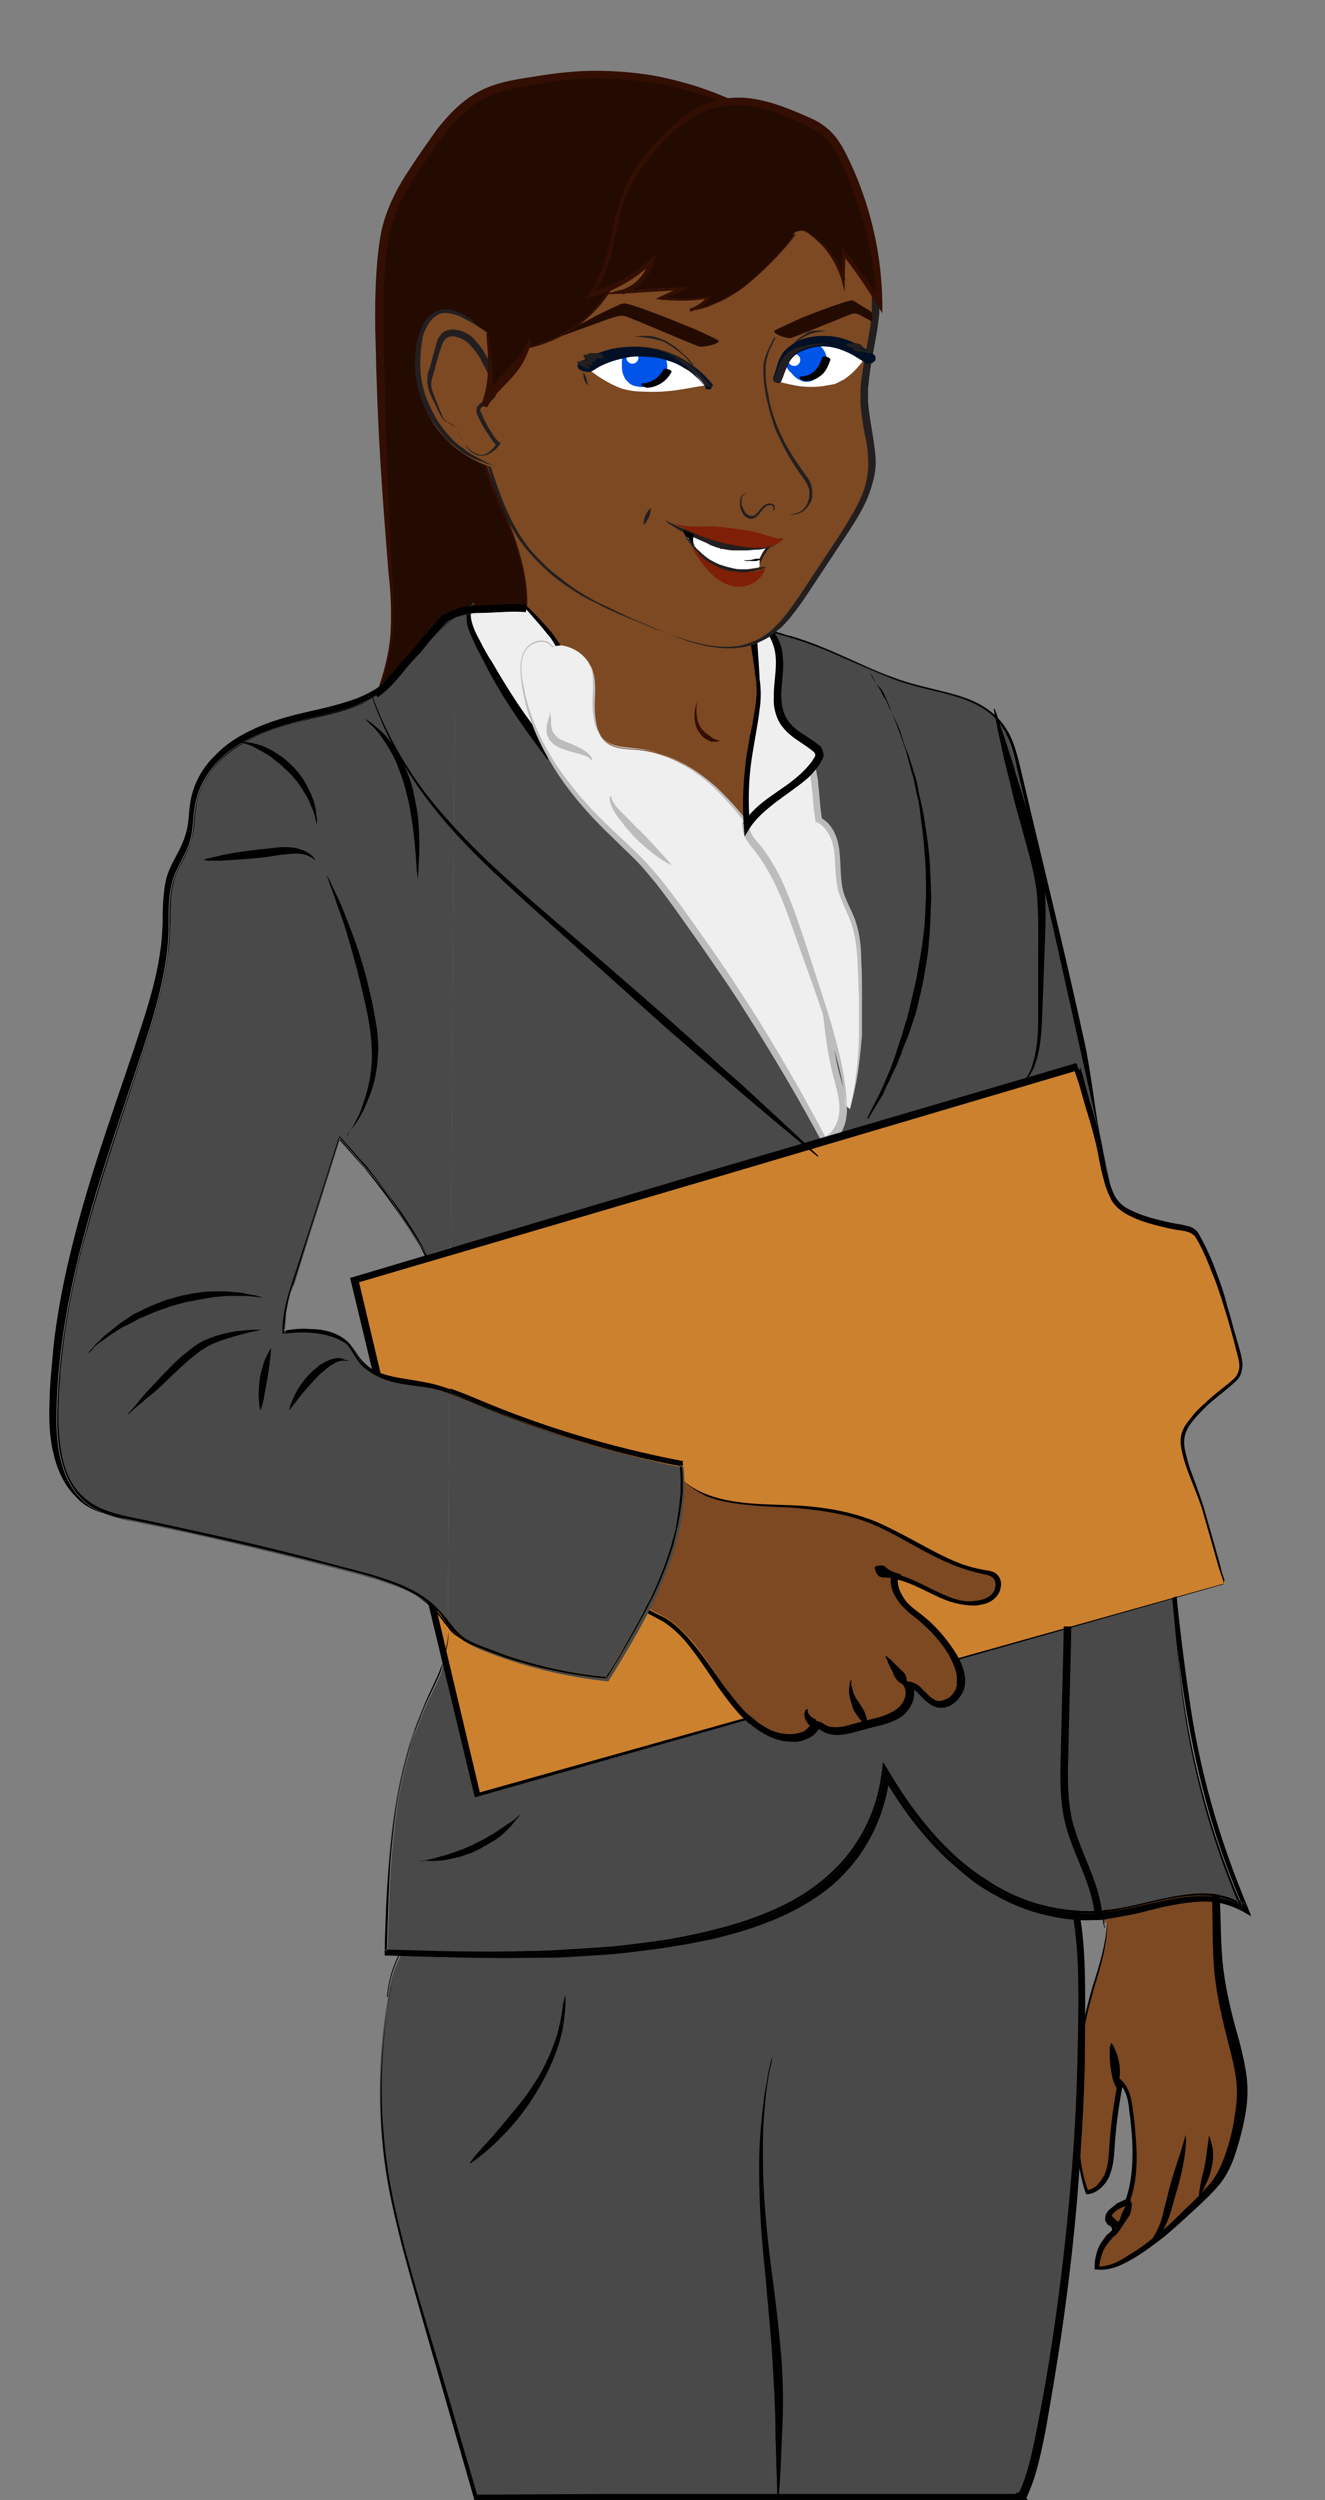<?xml version="1.0" encoding="utf-8"?>
<!-- Generator: Adobe Illustrator 19.0.1, SVG Export Plug-In . SVG Version: 6.00 Build 0)  -->
<svg version="1.1" id="Layer_1" xmlns="http://www.w3.org/2000/svg" xmlns:xlink="http://www.w3.org/1999/xlink" x="0px" y="0px"
	 viewBox="113 95 176 332" style="enable-background:new 113 95 176 332;" xml:space="preserve">
<rect x="113" y="95" width="176" height="332" fill="#808080" stroke="none"/>
<style type="text/css">
	.st0{fill:#7C4923;}
	.st1{fill:#494949;}
	.st2{fill:#EFEFEF;}
	.st3{fill:#BCBCBC;}
	.st4{fill:#CC812F;}
	.st5{fill:none;stroke:#000000;stroke-miterlimit:10;}
	.st6{fill:#231F20;}
	.st7{fill:none;}
	.st8{fill:#7F1F05;}
	.st9{fill:#FFFFFF;}
	.st10{fill:#230B02;}
	.st11{fill:#0054E8;}
	.st12{fill:#2D2C2C;}
	.st13{fill:#330E02;}
	.st14{fill:#021026;}
</style>
<g>
	<path class="st0" d="M260,350.1c0,4.2-1.8,8.2-2.7,12.3c-0.8,3.7-0.9,7.6-1.1,11.4c-0.1,4.2-0.2,8.5,1.2,12.4
		c1.2-0.2,2.2-1.2,2.6-2.4c0.5-1.2,0.5-2.4,0.6-3.7c0.2-2.9,0.6-5.8,1.2-8.6c1,1,1.2,2.5,1.4,3.9c0.5,4,0.9,8.2-0.5,12
		c-0.6,0.2-1.3,0.5-1.8,0.9c-0.5,0.5-0.7,1.2-0.4,1.8c0.2,0.3,0.4,0.5,0.4,0.9c0,0.3-0.3,0.5-0.5,0.8c-1.2,1.1-1.8,2.7-1.7,4.3
		c1.4,0.1,2.9-0.5,4.1-1.2c3.8-2.2,6.9-5.2,10.1-8.3c0.6-0.6,1.3-1.3,1.8-2c1.3-1.7,1.9-3.8,2.4-5.9c0.5-2,1-4,0.9-6.1
		c0-2.3-0.6-4.5-1.2-6.7c-0.7-2.8-1.5-5.6-1.9-8.5c-0.5-4-0.4-8.1-0.6-12.2c0-0.2,0-0.4-0.2-0.5c-0.2-0.2-0.4-0.2-0.6-0.2
		c-3.3-0.1-6.5,0.6-9.7,1.3c-1.2,0.3-2.5,0.6-3.4,1.5c-0.8,0.8-1.2,2.2-0.8,3.3"/>
	<path d="M260.1,350.1c0,3.1-0.9,6.1-1.8,9c-0.4,1.5-0.8,2.9-1.1,4.4c-0.3,1.5-0.4,3-0.6,4.5c-0.1,1.5-0.2,3-0.2,4.6
		c0,1.5-0.1,3.1-0.1,4.6c0,3,0.2,6.1,1.3,8.9l-0.3-0.2c0.6-0.1,1.2-0.4,1.6-0.9c0.2-0.2,0.4-0.5,0.6-0.8c0.2-0.3,0.3-0.6,0.4-0.9
		c0.4-1.2,0.4-2.6,0.5-3.9c0.2-2.7,0.6-5.4,1.1-8l0.1-0.5l0.4,0.4c0.5,0.5,0.9,1.2,1.1,1.9c0.2,0.7,0.3,1.4,0.4,2.1
		c0.2,1.3,0.3,2.7,0.4,4.1c0.2,2.7,0.1,5.5-0.9,8.2l-0.1,0.2l-0.2,0.1c-0.8,0.3-1.6,0.6-2,1.3c-0.2,0.3-0.2,0.7,0,1
		c0.1,0.1,0.2,0.3,0.4,0.6c0.1,0.1,0.1,0.3,0.1,0.5c0,0,0,0.2,0,0.3c0,0.1-0.1,0.2-0.1,0.2c-0.2,0.3-0.4,0.4-0.5,0.6
		c-0.2,0.2-0.3,0.3-0.4,0.5c-0.3,0.3-0.5,0.7-0.7,1.1c-0.3,0.8-0.5,1.6-0.5,2.4l-0.4-0.4c1.5,0.1,3-0.6,4.3-1.5
		c1.4-0.8,2.7-1.8,3.9-2.8c1.3-1,2.4-2.1,3.6-3.3c1.2-1.1,2.4-2.3,3.4-3.5c1-1.2,1.6-2.7,2.1-4.2c0.5-1.5,0.9-3.1,1.1-4.7
		c0.3-1.6,0.4-3.2,0.2-4.8c-0.2-1.6-0.6-3.2-1-4.7c-0.8-3.2-1.6-6.4-1.9-9.7c-0.3-3.3-0.2-6.6-0.3-9.9l0-1.2c0-0.5,0-0.5-0.4-0.5
		c-0.8,0-1.6,0-2.4,0c-1.6,0.1-3.2,0.4-4.8,0.7l-2.4,0.5c-0.8,0.2-1.6,0.3-2.3,0.7c-0.7,0.3-1.4,0.9-1.7,1.6
		c-0.4,0.7-0.5,1.6-0.2,2.3l-0.1,0c-0.3-0.8-0.2-1.7,0.2-2.5c0.3-0.8,1-1.4,1.8-1.8c0.8-0.4,1.6-0.6,2.4-0.8l2.4-0.6
		c1.6-0.3,3.2-0.6,4.9-0.8c0.8-0.1,1.7-0.1,2.5-0.1c0.2,0,0.5,0,0.8,0.3c0.2,0.3,0.2,0.6,0.2,0.8l0.1,1.2c0.2,3.3,0.1,6.6,0.5,9.8
		c0.4,3.2,1.2,6.4,2.1,9.5c0.4,1.6,0.8,3.2,1,4.9c0.2,1.7,0.1,3.4-0.2,5c-0.3,1.7-0.7,3.2-1.2,4.8c-0.5,1.6-1.2,3.2-2.3,4.5
		c-1.1,1.3-2.3,2.4-3.5,3.5c-1.2,1.1-2.4,2.2-3.7,3.3c-1.3,1-2.6,2-4.1,2.9c-1.4,0.8-3,1.7-4.9,1.5l-0.3,0l0-0.3
		c0-1,0.2-1.9,0.6-2.8c0.2-0.4,0.5-0.8,0.8-1.2c0.1-0.2,0.3-0.4,0.5-0.5c0.2-0.2,0.3-0.3,0.4-0.4c0,0,0-0.1,0-0.1c0,0,0,0,0-0.1
		c0,0,0-0.1,0-0.1c-0.1-0.1-0.2-0.3-0.4-0.6c-0.3-0.5-0.2-1.2,0-1.6c0.1-0.2,0.3-0.5,0.5-0.6c0.2-0.2,0.4-0.3,0.6-0.5
		c0.4-0.2,0.9-0.4,1.3-0.6l-0.2,0.2c0.9-2.5,1-5.2,0.9-7.9c-0.1-1.3-0.2-2.7-0.4-4c-0.1-1.3-0.4-2.7-1.3-3.6l0.5-0.2
		c-0.5,2.6-0.9,5.3-1.1,8c-0.1,1.3-0.1,2.7-0.6,4.1c-0.2,0.7-0.6,1.3-1.1,1.8c-0.5,0.5-1.1,0.9-1.9,1l-0.2,0l-0.1-0.2
		c-1-2.9-1.2-6.1-1.2-9.1c0-1.5,0.1-3.1,0.1-4.6c0.1-1.5,0.1-3.1,0.3-4.6c0.1-1.5,0.3-3,0.6-4.6c0.3-1.5,0.7-3,1.1-4.4
		C259,356.1,259.9,353.2,260.1,350.1L260.1,350.1z"/>
</g>
<path class="st1" d="M175.5,176.3c-0.5-0.3-1.1-0.3-1.6,0c-0.5,0.2-1,0.6-1.4,1c-0.6,0.6-1.3,1.1-1.9,1.7c-3.6,3.2-7.4,6.6-8.8,11.1
	c-0.4,1.4-0.6,2.9-0.8,4.3c0,0.2,0,0.3,0,0.5c0.1,0.1,0.2,0.2,0.3,0.2c1,0.5,2.2,0.4,3.2,0.1s2-1,2.9-1.6c1.3-0.9,2.7-1.8,4-2.7
	c0.6-0.4,1.2-0.8,1.8-1.1c0.6-0.3,1.3-0.6,2-0.9c1.1-0.6,1.9-1.6,2.7-2.6c0.3-0.4,0.6-0.8,0.6-1.3c0-0.5-0.3-1-0.5-1.4
	c-1.3-2.1-2.1-4.4-2.6-6.8"/>
<g>
	<path class="st1" d="M164.8,359c-1.8,9-1.8,18.5,0,27.5c0.8,3.9,1.8,7.8,2.9,11.6c2.7,9.6,5.6,19.1,8.3,28.7h72.2
		c-0.2-0.4-1,0.9-0.6,1s0.7-0.3,1-0.7c1.4-2.8,2.1-6,2.7-9.1c3.6-18.5,5.4-37.5,5.4-56.5c0-4.8-0.1-9.7-1.3-14.3
		c-2.7-10.5-11.4-18.6-20.9-19.4c-9.8-0.8-18.8,5.3-28.2,8.7c-9.3,3.4-19.3,4.1-28.5,8.1c-6.3,2.8-12.7,8.3-13.3,16.1"/>
	<path d="M164.9,359c-1,5.7-1.4,11.5-1.1,17.3c0.2,2.9,0.5,5.8,1,8.6c0.5,2.8,1.2,5.7,1.9,8.4c1.5,5.6,3.2,11.1,4.9,16.7l4.9,16.7
		l-0.5-0.4l18-0.1h18h36.1l-0.4,0.8c0,0.1,0.1,0.1,0.2,0.1c0.1,0,0.2,0,0.2,0c0.1,0,0.1,0,0.1,0s-0.1,0.1-0.1,0.2s-0.1,0.2-0.1,0.2
		s0,0,0-0.1c0,0-0.1-0.1-0.1-0.2c0,0-0.1,0-0.1-0.1c-0.1,0-0.1,0,0,0c-0.1,0,0,0,0.1-0.1s0.2-0.3,0.3-0.6c0.4-0.9,0.8-1.8,1.1-2.8
		c0.6-1.9,1-3.9,1.4-5.9c0.8-4,1.5-8,2.1-12c1.2-8,2.1-16.1,2.7-24.2c0.3-4.1,0.5-8.1,0.6-12.2s0.2-8.1,0.1-12.2
		c-0.1-4-0.5-8.1-1.7-11.9c-0.6-1.9-1.5-3.7-2.5-5.5c-1-1.7-2.3-3.3-3.6-4.8c-1.4-1.5-2.9-2.7-4.6-3.8c-1.7-1.1-3.5-2-5.4-2.6
		s-3.9-0.9-5.9-0.9s-4,0.3-6,0.8c-3.9,0.9-7.7,2.6-11.4,4.2s-7.4,3.3-11.4,4.5c-3.9,1.2-7.9,2-11.9,2.9s-7.9,1.9-11.7,3.3
		c-3.8,1.4-7.4,3.4-10.3,6.3c-2.9,2.8-5,6.6-5.3,10.6h-0.1c0.3-4.1,2.4-7.9,5.3-10.8s6.5-4.9,10.4-6.4c3.8-1.5,7.8-2.5,11.7-3.4
		c4-0.9,7.9-1.8,11.8-3s7.6-2.9,11.3-4.6s7.5-3.3,11.5-4.3c2-0.5,4-0.8,6.1-0.8c2,0,4.1,0.3,6.1,0.9c2,0.6,3.9,1.5,5.6,2.6
		c1.7,1.1,3.3,2.4,4.8,3.9c1.4,1.5,2.7,3.1,3.7,4.9s1.9,3.7,2.6,5.6c1.3,3.9,1.7,8,1.8,12.1c0.1,4.1,0,8.2,0,12.2
		c-0.1,4.1-0.3,8.1-0.6,12.2c-0.5,8.1-1.4,16.2-2.6,24.3c-0.6,4-1.3,8.1-2,12.1c-0.4,2-0.8,4-1.4,6c-0.3,1-0.7,2-1.1,2.9
		c-0.1,0.2-0.2,0.5-0.4,0.8c-0.1,0.1-0.2,0.3-0.4,0.4c-0.1,0.1-0.2,0.1-0.3,0.1s-0.1,0-0.2,0c-0.1,0-0.2,0-0.2,0s0,0-0.1,0
		s-0.1-0.1-0.2-0.1c-0.1-0.1-0.2-0.2-0.2-0.3c-0.1-0.2,0-0.3,0-0.4c0-0.2,0.1-0.4,0.2-0.5c0.1-0.1,0.2-0.3,0.3-0.4s0.2-0.2,0.4-0.2
		c0.1,0,0.3,0,0.4,0c0.2,0.1,0.2,0.2,0.3,0.3l0.6,0.8h-1.1h-36.1h-18l-18-0.1H176l-0.1-0.4l-4.8-16.7c-1.6-5.6-3.2-11.1-4.7-16.7
		c-0.7-2.8-1.4-5.6-1.9-8.5s-0.8-5.8-0.9-8.7c-0.2-5.8,0.3-11.6,1.4-17.3L164.9,359z"/>
</g>
<path class="st1" d="M270,320c-0.3-2.4-0.5-4.9-0.8-7.4c-0.2-2.4-0.4-4.9-0.7-7.3c-0.5-4.9-1.1-9.8-1.7-14.6
	c-0.6-4.9-1.4-9.7-2.1-14.6c-0.8-4.9-1.6-9.7-2.5-14.5c-0.9-4.8-1.9-9.7-2.8-14.5c-1-4.8-2-9.6-3.1-14.4c-2-9.1-4.2-18.3-6.3-27.4
	c-0.7-3-1.4-5.9-2.1-8.9c-0.3-1.3-0.7-2.7-1.3-4c0,0,0,0,0-0.1c-0.2-0.3-0.4-0.6-0.6-0.9c-0.3-0.4-0.6-0.9-1-1.2
	c-1.8-1.7-4.2-2.5-6.5-3.1c-2.4-0.6-4.8-1.1-7.1-2c-2.3-0.9-4.5-1.9-6.8-2.9c-2.2-1-4.5-1.9-6.9-2.6c-4.7-1.4-9.6-2.3-14.4-2.8
	c-4.9-0.5-9.8-0.6-14.7-0.7h-5.7c-0.1,2.4-0.8,4.6-2.4,6.3c-0.9,0.9-1.9,1.5-3,2.2c-0.6,0.4-1.3,0.8-1.9,1.2
	c-0.7,0.5-1.5,0.9-2.2,1.4l-0.5,73.6l-0.1,18.7c1.2,0.4,2.4,0.9,3.6,1.4c8.7,3.7,17.8,6.4,27.1,8.2h0.2v0.2l0,0.6c0.1,0,0.1,0,0.2,0
	c1,10.2-4.6,19.8-10,28.5c-5.6-0.6-11.1-1.9-16.4-4c-1-0.4-1.9-0.8-2.8-1.4c-0.3-0.2-0.6-0.4-0.9-0.6c-0.5-0.3-0.9-0.7-1.2-1.2
	l0,0.5c0,3.4-1.8,6.5-3.2,9.6c-4.6,10.2-5,21.7-5.3,32.9c0,0,0.1,0,0.1,0c0-0.1,0-0.2,0-0.3l0,0c0,0,0,0,0,0
	c0.1-3.4,0.2-6.9,0.5-10.3c0.3-3.6,0.7-7.3,1.4-10.9c0.2-0.9,0.4-1.8,0.6-2.7c0.2-0.9,0.5-1.8,0.7-2.6c0.1-0.3,0.2-0.7,0.3-1
	c0.2-0.6,0.4-1.3,0.6-1.8l0.5-1.3l0.5-1.3c0.6-1.7,1.5-3.3,2.2-5c0.1-0.3,0.3-0.7,0.4-1.1c0.4-1.4,0.7-2.8,0.8-4.2
	c0,1.4-0.3,2.9-0.8,4.2c-0.1,0.4-0.2,0.8-0.3,1.3c-0.7,1.7-1.6,3.3-2.3,5l-0.5,1.3l-0.5,1.3c-0.3,0.6-0.4,1.1-0.6,1.6
	c-0.1,0.3-0.2,0.5-0.2,0.8c-0.2,0.9-0.5,1.7-0.7,2.6c-0.2,0.9-0.4,1.8-0.6,2.7c-0.4,1.8-0.6,3.6-0.8,5.4c-0.2,1.8-0.4,3.6-0.5,5.4
	c-0.2,3.5-0.3,7.1-0.4,10.6c6.3,0.2,12.7,0.4,19,0.2c1.6,0,3.2-0.1,4.8-0.2c1.6-0.1,3.2-0.2,4.8-0.3s3.2-0.3,4.8-0.5
	c1.6-0.2,3.2-0.4,4.8-0.7c1.6-0.3,3.1-0.6,4.7-1c1.6-0.4,3.1-0.8,4.6-1.3c3-1,6-2.3,8.6-4.1c1.3-0.9,2.5-1.9,3.6-3
	c1.1-1.1,2.1-2.4,2.9-3.7c1.7-2.7,2.7-5.7,3.1-8.8l0.2-1.5l0.8,1.3c2.3,3.9,5.1,7.7,8.4,10.8c0.8,0.8,1.7,1.5,2.6,2.2
	c0.9,0.7,1.9,1.3,2.8,1.9c2,1.2,4,2.1,6.2,2.7c2.2,0.6,4.4,0.9,6.7,0.9c0.6,0,1.1-0.1,1.7-0.1c0.6-0.1,1.2-0.1,1.7-0.2
	c1.1-0.2,2.2-0.4,3.4-0.7c2.2-0.5,4.5-1.1,6.9-1.3c1.2-0.1,2.4-0.1,3.6,0.2c0.8,0.1,1.5,0.4,2.2,0.7
	C273.7,338.6,271.2,329.4,270,320z"/>
<path d="M259.4,247.1c0.9,4.8,1.9,9.7,2.8,14.5c0.9,4.8,1.7,9.6,2.5,14.5c0.7,4.9,1.5,9.7,2.1,14.6c0.6,4.8,1.2,9.7,1.7,14.6
	c0.3,2.4,0.5,4.9,0.7,7.3c0.3,2.5,0.5,5,0.8,7.4c1.2,9.4,3.7,18.6,7.3,27.3c0.1,0.1,0.3,0.1,0.4,0.2c-4.6-10.7-7.3-22.2-8.3-33.8
	c-2.9-36.9-10.9-72.5-19.5-108.4c2.1,9.1,4.3,18.3,6.3,27.4C257.4,237.5,258.4,242.3,259.4,247.1z"/>
<path class="st0" d="M212.6,160.8c-0.3-0.8-0.5-1.7-0.6-2.7c-9.4-0.2-18.7-9.5-27.6-5.6c-0.9,0.5-5-2.3-5.6-1.4
	c-0.4,0.6,0.7,1.6,0.7,2.3c0,5.8,2.4,19.2,2.9,28.5c0.2,3.8,6,6.7,8.4,9c5.7,5.2,9.5,12.9,13.2,20.5c0.5-2.7,8-3.7,9.4-5.9
	c2.8-4.3,0.7-9.1,1.2-14.5c0.2-2.3-0.4-4.7-0.8-7c-1.5-7.7-1.6-15.8-0.3-23.6"/>
<g>
	<path class="st2" d="M178.4,172.1c-2.1,0.8-3.4,3.2-3,5.4c0.2,0.8,0.5,1.5,0.8,2.2c2.5,5.1,5.5,9.9,9,14.3
		c-0.3-1.8-1.1-3.5-1.6-5.3s-0.8-3.7,0-5.4c0.8-1.7,3-2.7,4.6-1.8c-0.7-0.4-1.1-1.2-1.6-1.8c-0.9-1.3-2-2.4-3-3.5
		c-1.6-1.6-3.1-3.3-5.1-4.4"/>
	<path d="M178.4,172.1c-2,0.9-3.2,3.2-2.8,5.2c0.2,1,0.7,2,1.2,2.9c0.5,1,1,1.9,1.6,2.8c1.1,1.9,2.2,3.7,3.4,5.5
		c1.2,1.8,2.5,3.5,3.8,5.2l-0.9,0.4c-0.2-1.3-0.7-2.6-1.1-3.9c-0.2-0.7-0.5-1.3-0.6-2c-0.2-0.7-0.3-1.4-0.3-2.1
		c0-0.7,0.1-1.5,0.3-2.2c0.1-0.2,0.1-0.4,0.2-0.5c0-0.1,0.1-0.2,0.1-0.3l0.1-0.2c0.2-0.3,0.5-0.6,0.7-0.9c0.6-0.5,1.2-0.9,2-1.1
		c0.8-0.2,1.6-0.1,2.3,0.4L188,182c-0.6-0.4-1-0.9-1.3-1.4c-0.3-0.5-0.6-1-1-1.4c-0.7-0.9-1.5-1.8-2.2-2.6c-1.5-1.7-3.1-3.5-5.1-4.7
		c2.1,1,3.8,2.8,5.4,4.4c0.8,0.8,1.6,1.7,2.4,2.6c0.4,0.5,0.7,1,1,1.4c0.3,0.5,0.7,0.9,1.1,1.1l-0.4,0.7c-1-0.6-2.4-0.1-3.3,0.7
		c-0.2,0.2-0.4,0.5-0.6,0.7l-0.1,0.2c0,0-0.1,0.1-0.1,0.2c-0.1,0.1-0.1,0.3-0.2,0.4c-0.2,0.6-0.2,1.2-0.2,1.9
		c0.1,1.3,0.5,2.6,0.9,3.9c0.5,1.3,1,2.6,1.2,4.1l0.3,1.8l-1.1-1.5c-2.6-3.5-5.1-7.1-7.1-11c-0.5-1-1-1.9-1.5-2.9
		c-0.4-1-1-2-1.1-3.1c-0.1-1.1,0.2-2.3,0.7-3.2C176.5,173.3,177.4,172.5,178.4,172.1z"/>
</g>
<g>
	<path class="st2" d="M187.5,180.7c1.6,0.2,3.2,1.2,3.9,2.7c0.8,1.7,0.5,3.6,0.5,5.5s0.4,3.9,1.9,4.9c1.1,0.7,2.6,0.7,3.9,0.8
		c5.6,0.5,10.3,4.5,13.8,8.9c5.9,7.3,9.8,16.2,11.2,25.5c0.4,2.8,0.6,5.6,1.3,8.3c0.4,1.7,1,3.4,1,5.1c0,1.8-0.8,3.7-2.4,4.3
		c-5.6-10.6-12-20.8-19.1-30.5c-1.8-2.5-3.7-5-5.9-7.3c-1.5-1.6-3.1-3-4.7-4.5c-5.3-5.2-9.7-11.7-10.7-19.1
		c-0.2-1.3-0.2-2.8,0.5-3.9c0.8-1.1,2.6-1.5,3.4-0.5"/>
	<path class="st3" d="M187.5,180.7c1.8,0.2,3.4,1.4,4.1,3c0.7,1.7,0.4,3.5,0.4,5.2c0,0.9,0.1,1.7,0.3,2.6c0.2,0.8,0.7,1.6,1.4,2.1
		c0.7,0.5,1.5,0.7,2.4,0.8s1.8,0.1,2.6,0.2c3.5,0.6,6.7,2.5,9.3,4.8c2.6,2.4,4.8,5.2,6.8,8.1c3.9,5.9,6.6,12.5,7.9,19.4
		c0.3,1.7,0.6,3.5,0.8,5.2s0.5,3.5,0.9,5.1c0.4,1.7,1.1,3.4,1.1,5.2c0,0.9-0.2,1.9-0.6,2.7c-0.4,0.8-1.1,1.6-2.1,2l-0.3,0.1
		l-0.2-0.3c-3.2-6-6.7-11.9-10.4-17.7c-1.8-2.9-3.8-5.7-5.7-8.5c-2-2.8-3.9-5.6-6-8.3c-1.1-1.3-2.1-2.6-3.4-3.8l-3.7-3.6
		c-2.4-2.4-4.7-5.1-6.5-8c-1.8-2.9-3.3-6.1-4-9.5c-0.2-0.8-0.3-1.7-0.4-2.6c-0.1-0.9-0.1-1.8,0.1-2.6c0.2-0.8,0.8-1.7,1.6-2
		c0.8-0.4,1.9-0.3,2.4,0.4l-0.1,0.1c-0.6-0.7-1.6-0.7-2.3-0.3c-0.8,0.3-1.3,1.1-1.5,1.9c-0.4,1.6,0.1,3.4,0.4,5
		c0.8,3.3,2.3,6.4,4.1,9.2c1.9,2.8,4.1,5.4,6.6,7.8l3.7,3.5c1.3,1.2,2.4,2.5,3.5,3.8c2.2,2.7,4.1,5.5,6.1,8.3s3.9,5.7,5.7,8.5
		c3.7,5.8,7.1,11.7,10.3,17.8l-0.5-0.2c1.5-0.6,2.2-2.3,2.2-3.9c0-1.7-0.6-3.3-1-5s-0.7-3.5-0.9-5.2s-0.4-3.5-0.7-5.2
		c-1.3-6.8-3.9-13.4-7.7-19.3c-1.9-2.9-4-5.7-6.6-8.1c-1.3-1.2-2.7-2.2-4.2-3.1c-1.5-0.8-3.2-1.5-4.9-1.8c-0.9-0.1-1.7-0.2-2.6-0.3
		c-0.9-0.1-1.8-0.3-2.5-0.9c-0.7-0.6-1.2-1.4-1.4-2.2c-0.2-0.9-0.3-1.8-0.3-2.6c0-1.7,0.3-3.5-0.3-5.2
		C190.8,182.1,189.2,180.9,187.5,180.7L187.5,180.7z"/>
</g>
<g>
	<path class="st3" d="M186,189.5c0,0,0.1,0.1,0.1,0.4c0.1,0.3,0.1,0.7,0.1,1.1c0,0.2,0,0.5,0.1,0.7c0,0.2,0.1,0.5,0.2,0.6
		c0.2,0.3,0.3,0.4,0.5,0.6c0.2,0.2,0.4,0.3,0.7,0.4c0.5,0.3,1.1,0.4,1.6,0.7c0.5,0.2,1.1,0.5,1.5,0.8c0.4,0.3,0.7,0.6,0.8,0.9
		c0.1,0.3,0.1,0.4,0.1,0.4s-0.1-0.1-0.3-0.3c-0.2-0.2-0.5-0.4-0.9-0.5c-0.8-0.3-2-0.5-3.2-1c-0.3-0.2-0.6-0.3-0.9-0.6
		c-0.1-0.1-0.3-0.3-0.4-0.4c-0.1-0.2-0.1-0.3-0.2-0.4c-0.2-0.4-0.2-0.7-0.2-1s0-0.6,0.1-0.8c0.1-0.5,0.2-0.8,0.3-1.1
		C186,189.7,186,189.5,186,189.5z"/>
</g>
<g>
	<path class="st4" d="M275.7,305.3l-99.3,28L160,265c0,0,95.7-28.2,96-28.3c0,0,2.4,8.4,2.5,8.8c0.7,2.5,1.1,7.4,2.8,9.3
		c1.6,1.9,6,2.8,8.4,3.2c0.7,0.1,1.4,0.2,1.9,0.7c0.4,0.3,0.6,0.7,0.8,1.1c2.4,4.7,3.8,9.8,5.1,15c0.2,0.9,0.5,1.9,0.1,2.8
		c-0.3,0.7-0.9,1.1-1.4,1.6c-1.8,1.5-5.8,4.5-6.1,6.9c-0.3,2.5,2.1,7.1,2.8,9.5C273,296.1,275.7,305.3,275.7,305.3z"/>
	<path d="M275.5,305.4l-99.1,28.2l-0.3,0.1l-0.1-0.3l-16.4-68.3l-0.1-0.4l0.4-0.1l48-14.3l48-14.1l0.3,0.9c0.1,0,0.2,0,0.2-0.1
		c0.1-0.1,0.1-0.2,0.1-0.3s0-0.1,0-0.1l0,0v0.2l0.1,0.3l0.2,0.6l0.3,1.2l0.7,2.5c0.5,1.7,1,3.2,1.4,5c0.4,1.7,0.6,3.4,1,5
		c0.2,0.8,0.5,1.6,0.8,2.3c0.4,0.7,0.9,1.3,1.6,1.7c1.4,0.8,3,1.3,4.7,1.7c0.8,0.2,1.7,0.4,2.5,0.5c0.4,0.1,0.9,0.2,1.3,0.3
		c0.4,0.2,0.9,0.5,1.1,0.9c0.9,1.6,1.6,3.1,2.2,4.7c0.6,1.6,1.2,3.2,1.6,4.9c0.5,1.6,0.9,3.3,1.4,4.9c0.2,0.8,0.5,1.6,0.6,2.5
		c0.1,0.4,0,0.9-0.1,1.4c-0.1,0.5-0.4,0.9-0.7,1.2c-1.3,1.2-2.7,2.2-3.9,3.3c-0.6,0.6-1.2,1.2-1.7,1.8s-1,1.3-1.2,2.1
		s-0.1,1.6,0.1,2.4c0.2,0.8,0.4,1.6,0.7,2.4c0.6,1.6,1.2,3.2,1.7,4.8l1.4,4.9l0.7,2.5l0.3,1.2l0.2,0.6l0.1,0.3c0,0.1,0.1,0.2,0,0.3
		L275.5,305.4z M275.6,305.3c-0.1-0.1-0.1-0.2-0.1-0.3l-0.1-0.3l-0.2-0.6l-0.4-1.2l-0.7-2.5l-1.4-4.9c-0.5-1.6-1.2-3.2-1.8-4.8
		c-0.3-0.8-0.6-1.6-0.8-2.5c-0.2-0.8-0.4-1.7-0.2-2.6c0.2-0.9,0.7-1.6,1.3-2.3c0.5-0.7,1.1-1.3,1.8-1.9c1.2-1.2,2.7-2.2,3.9-3.3
		c0.6-0.6,0.8-1.3,0.7-2.1c-0.1-0.8-0.4-1.6-0.6-2.5c-0.4-1.6-0.9-3.3-1.4-4.9c-0.5-1.6-1-3.2-1.7-4.8c-0.6-1.6-1.3-3.2-2.1-4.5
		c-0.4-0.6-1.2-0.8-2-0.9c-0.8-0.1-1.7-0.3-2.5-0.5c-1.7-0.4-3.4-0.9-4.9-1.8c-0.8-0.5-1.5-1.1-1.9-2c-0.4-0.8-0.7-1.6-0.9-2.5
		c-0.5-1.7-0.7-3.4-1.1-5c-0.4-1.6-0.9-3.3-1.4-4.9l-0.7-2.5L256,238l-0.2-0.6l-0.1-0.3v-0.2l0,0c0,0,0,0,0-0.1s0-0.3,0.1-0.4
		c0.1-0.1,0.2-0.2,0.2-0.2l0.3,0.9l-48,14.2l-48,14.1l0.3-0.5l16.2,68.4l-0.3-0.2L275.6,305.3z"/>
</g>
<g>
	<path class="st0" d="M203.6,291.5c3.8,3.4,9.5,3.3,14.6,3.6c3.5,0.2,6.9,0.6,10.2,1.8c5.3,2,9.9,5.9,15.5,6.8
		c0.5,0.1,0.9,0.1,1.3,0.4c0.7,0.5,0.8,1.7,0.3,2.4c-0.5,0.8-1.4,1.1-2.3,1.3c-3.9,0.5-7.2-2.8-11.1-3.6c-0.2,1.2,0.3,2.5,1.1,3.4
		c0.8,1,1.8,1.7,2.8,2.5c1.4,1.2,2.6,2.6,3.6,4.1c0.9,1.4,1.6,3,1.3,4.5s-2,3-3.5,2.4c-1.3-0.5-2.1-2.4-3.5-2.4
		c0.6,1.1,0.1,2.6-0.9,3.5c-1,0.9-2.3,1.2-3.5,1.5c-1,0.3-1.9,0.5-2.9,0.8c-1.3,0.4-2.9,0.7-4-0.1c-0.3-0.2-0.5-0.4-0.8-0.3
		c-0.2,0.1-0.3,0.2-0.4,0.4c-1.3,1.8-4.2,1.6-6.1,0.5c-6.5-3.5-8.4-12.8-15.1-15.8c-0.4-0.2-0.8-0.3-0.9-0.7c-0.1-0.3,0-0.7,0.1-1.1
		c1.9-5,3.2-10.2,3.9-15.5"/>
	<path d="M203.6,291.5c1.9,1.7,4.4,2.5,6.9,2.9c2.5,0.4,5.1,0.4,7.6,0.5c2.6,0.1,5.1,0.4,7.6,1c1.2,0.3,2.5,0.7,3.7,1.2
		c1.2,0.5,2.3,1.1,3.5,1.7c2.3,1.2,4.5,2.5,6.8,3.5c1.2,0.5,2.4,0.9,3.6,1.1c0.6,0.2,1.3,0.1,1.9,0.5c0.7,0.5,0.9,1.3,0.7,2
		c-0.1,0.7-0.6,1.3-1.2,1.7c-0.6,0.4-1.3,0.5-1.9,0.6c-1.3,0.1-2.7-0.2-3.9-0.6c-2.4-0.9-4.6-2.4-7-2.9l0.4-0.3
		c-0.2,1,0.2,2,0.8,2.9c0.6,0.9,1.5,1.5,2.4,2.2c1.8,1.4,3.3,3.2,4.5,5.1c0.6,1,1.1,2.1,1.2,3.3c0,0.6,0,1.2-0.3,1.8
		c-0.3,0.6-0.7,1.1-1.2,1.5c-0.5,0.4-1.1,0.6-1.8,0.6c-0.7,0-1.3-0.4-1.8-0.8c-0.5-0.4-0.8-0.8-1.2-1.2c-0.4-0.4-0.8-0.6-1.2-0.6
		l0.4-0.7c0.4,0.7,0.4,1.6,0.2,2.3c-0.2,0.7-0.7,1.4-1.2,1.9c-1.1,0.9-2.5,1.3-3.8,1.6c-1.3,0.3-2.5,0.7-3.9,1
		c-0.7,0.1-1.4,0.2-2.2,0c-0.7-0.1-1.7-0.9-1.4-0.7c0,0-0.3,0.4-0.5,0.6c-0.3,0.3-0.6,0.5-1,0.7c-0.7,0.3-1.4,0.5-2.2,0.4
		c-1.4,0-2.8-0.5-4-1.3c-0.6-0.3-1.1-0.8-1.7-1.2c-0.5-0.5-1-0.9-1.4-1.4c-0.9-1-1.7-2.1-2.5-3.2c-1.5-2.2-2.9-4.4-4.6-6.4
		c-0.9-1-1.8-1.8-2.9-2.5c-0.6-0.3-1.1-0.6-1.7-0.9c-0.2-0.1-0.3-0.2-0.5-0.4c-0.1-0.2-0.2-0.4-0.3-0.6c0-0.4,0.1-0.8,0.2-1.1
		c1-2.5,1.7-5,2.4-7.5c0.7-2.5,1.3-5.1,1.7-7.7l0.1,0c-0.6,5.3-1.8,10.5-3.7,15.5c-0.1,0.3-0.2,0.6-0.2,0.8c0,0.2,0.2,0.4,0.4,0.5
		c0.5,0.3,1.2,0.6,1.8,0.9c1.2,0.7,2.2,1.6,3.1,2.6c1.8,2,3.3,4.3,4.8,6.4c0.8,1.1,1.6,2.1,2.4,3c0.4,0.5,0.9,0.9,1.4,1.3
		c0.5,0.4,0.9,0.8,1.5,1.1c1,0.7,2.2,1.1,3.5,1.1c0.6,0,1.2-0.1,1.7-0.3c0.3-0.1,0.5-0.3,0.7-0.5c0.1-0.1,0.2-0.3,0.3-0.3
		c0.1-0.1,0.2-0.3,0.5-0.5c0.3-0.2,0.7-0.1,0.9,0c0.2,0.1,0.4,0.2,0.5,0.3c0.2,0.1,0.5,0.3,0.7,0.3c0.5,0.1,1.2,0.1,1.8,0
		c1.2-0.3,2.5-0.7,3.8-1c1.3-0.3,2.5-0.7,3.4-1.4c0.9-0.7,1.4-2,0.9-2.9l-0.4-0.7l0.8,0c0.7,0,1.4,0.4,1.8,0.8
		c0.4,0.4,0.8,0.8,1.2,1.2c0.4,0.3,0.8,0.6,1.2,0.6c0.4,0,0.9-0.2,1.3-0.4c0.4-0.3,0.7-0.7,0.9-1.1c0.1-0.1,0.1-0.2,0.1-0.3l0.1-0.2
		l0-0.1c0,0,0,0,0,0l0,0l0-0.1c0-0.2,0-0.5,0-0.8c0-1-0.5-2-1-3c-1.1-1.9-2.6-3.5-4.3-4.9c-0.9-0.7-1.8-1.4-2.5-2.4
		c-0.7-0.9-1.2-2.2-0.9-3.4l0.1-0.3l0.3,0.1c2.6,0.6,4.8,2.1,7.1,3c1.2,0.5,2.4,0.8,3.6,0.6c1.2-0.1,2.5-0.6,2.7-1.8
		c0.1-0.5,0-1.1-0.5-1.4c-0.4-0.3-1.1-0.3-1.7-0.5c-1.3-0.3-2.5-0.7-3.7-1.2c-2.4-1-4.6-2.3-6.8-3.5c-1.1-0.6-2.3-1.2-3.4-1.7
		c-1.2-0.5-2.4-0.9-3.6-1.2c-2.5-0.6-5-0.9-7.6-1.1c-2.5-0.1-5.1-0.2-7.6-0.6c-1.3-0.2-2.5-0.5-3.7-1
		C205.7,293.1,204.5,292.4,203.6,291.5L203.6,291.5z"/>
</g>
<path class="st1" d="M170.9,188.7c-3.2,2-6.4,3.9-9.6,5.9c0.2-2.5,1-4.8,1.8-7.2c-0.7,0.5-1.5,0.9-2.3,1.2c-2.1,0.9-4.4,1.4-6.6,1.9
	s-4.4,1.1-6.5,2s-4,2.1-5.6,3.7c-1.6,1.6-2.7,3.6-3,5.8c-0.2,1.1-0.2,2.2-0.4,3.4c-0.2,1.2-0.6,2.3-1.1,3.3s-1.1,2-1.4,3
	c-0.3,1.1-0.5,2.2-0.5,3.3c-0.1,1.1,0,2.3-0.1,3.4c0,1.1-0.1,2.3-0.3,3.4c-0.6,4.6-2,9-3.4,13.3c-2.8,8.7-5.8,17.3-8.1,26.1
	c-1.1,4.4-2,8.9-2.5,13.4c-0.1,1.1-0.3,2.3-0.3,3.4c-0.1,1.1-0.2,2.3-0.2,3.4c-0.1,2.3,0,4.5,0.4,6.7s1.3,4.3,2.9,5.7
	c1.6,1.5,3.7,2.1,5.9,2.6c4.5,0.9,8.9,1.9,13.4,2.9c4.4,1,8.9,2.1,13.3,3.3c2.2,0.6,4.4,1.1,6.6,1.8c2.2,0.7,4.4,1.5,6.3,2.9
	c0.9,0.7,1.8,1.5,2.5,2.4c0.1,0.2,0.3,0.4,0.4,0.5l0.2-30.2c-1-0.4-2.1-0.7-3.1-0.9c-2.3-0.4-4.7-0.5-7-1.6c-0.5-0.3-1-0.6-1.5-1.1
	c-0.4-0.4-0.8-1-1.1-1.5s-0.6-1-1-1.4c-0.4-0.4-0.9-0.7-1.4-0.9c-1-0.5-2.2-0.6-3.4-0.7c-1.2,0-2.3,0.1-3.5,0.2h-0.2V272
	c0-2.3,0.6-4.5,1.3-6.6l2.1-6.4l4.1-12.8l0.1-0.2l0.2,0.2l1.7,1.9l1.7,1.9l1.6,2l1.5,2l1.5,2.1l1.4,2.1l1.3,2.2l0.7,1.3c0,0,0,0,0,0
	c0.4-0.1,0.8-0.3,1.1-0.4c0.7-0.2,1.4-0.3,2.1-0.7l0.5-73.6C172.6,187.6,171.7,188.2,170.9,188.7z"/>
<g>
	<path class="st3" d="M194.2,200.7c0,0,0,0.2,0.1,0.5c0.1,0.3,0.4,0.7,0.7,1.1c0.4,0.4,0.9,0.9,1.4,1.4s1,1.1,1.6,1.6
		c1.1,1.1,2.1,2.2,2.9,3.1c0.8,0.8,1.3,1.5,1.3,1.5s-0.7-0.3-1.7-1s-2.2-1.7-3.3-2.8c-0.5-0.6-1.1-1.2-1.5-1.8
		c-0.5-0.6-0.9-1.1-1.2-1.7c-0.3-0.5-0.5-1.1-0.5-1.4c0-0.2,0-0.3,0-0.4C194.2,200.8,194.2,200.7,194.2,200.7z"/>
</g>
<g>
	<path class="st2" d="M225.9,242.3c1.6-5.7,1.4-11.7,1.3-17.7c-0.1-2.6-0.2-5.2-1.1-7.6c-0.5-1.3-1.2-2.5-1.5-3.8
		c-0.4-1.6-0.3-3.4-0.5-5.1c-0.2-1.7-0.9-3.5-2.4-4.3c-0.3-1.9-0.4-4.1-0.7-6c-0.1-0.5-0.2-1.1-0.6-1.3c-0.7-0.4-1.5,0.2-2.1,0.7
		c-1.7,1.7-3.5,3.5-5.2,5.2c-0.4,0.4-0.8,0.8-1,1.4c-0.5,1.3,0.6,2.7,1.5,3.8c1.2,1.5,2.1,3.1,2.9,4.8c1,2.2,1.8,4.4,2.5,6.7
		c0.8,2.4,1.6,4.7,2.4,7.1c1.7,5.1,3.5,10.3,3.9,15.6"/>
	<path class="st3" d="M225.8,242.3c0.9-3.2,1.2-6.5,1.3-9.8c0-1.7,0-3.3,0-5c-0.1-1.7-0.1-3.3-0.2-5c-0.1-1.6-0.3-3.3-0.8-4.8
		s-1.4-3-1.8-4.6c-0.4-1.7-0.3-3.4-0.5-5c-0.1-0.8-0.3-1.6-0.7-2.3s-0.9-1.3-1.6-1.6l-0.2-0.1v-0.2c-0.2-1.2-0.3-2.5-0.4-3.7
		c-0.1-0.6-0.1-1.2-0.2-1.8c-0.1-0.6-0.2-1.3-0.5-1.5s-0.8-0.1-1.2,0.3c-0.4,0.3-0.9,0.8-1.3,1.3l-2.6,2.7l-1.3,1.3
		c-0.4,0.5-0.9,0.9-1.1,1.3c-0.5,0.9,0,2,0.8,2.9s1.6,2,2.2,3.1c0.7,1.1,1.2,2.2,1.7,3.4c1,2.3,1.8,4.7,2.6,7.1l2.3,7.1
		c0.8,2.4,1.5,4.8,2.1,7.2s1,4.9,1.1,7.4h-0.1c-0.3-2.5-0.8-4.9-1.5-7.3c-0.7-2.4-1.5-4.7-2.3-7.1l-2.5-7c-0.8-2.3-1.6-4.7-2.6-7
		c-0.5-1.1-1-2.2-1.7-3.3c-0.6-1.1-1.3-2-2.1-3c-0.4-0.5-0.8-1.1-1-1.8s-0.2-1.5,0.2-2.2c0.4-0.6,0.9-1,1.3-1.5l1.3-1.3l2.7-2.6
		c0.5-0.4,0.8-0.9,1.4-1.3c0.3-0.2,0.6-0.4,1-0.5c0.2-0.1,0.4-0.1,0.6,0c0.1,0,0.2,0,0.3,0.1l0.1,0.1l0,0h0.1h0.1
		c0.4,0.3,0.5,0.7,0.6,1c0.1,0.3,0.1,0.7,0.2,1c0.1,0.6,0.1,1.2,0.2,1.9c0.1,1.2,0.2,2.5,0.4,3.7l-0.2-0.3c0.8,0.4,1.4,1.1,1.8,1.9
		c0.4,0.8,0.6,1.6,0.7,2.5c0.2,1.7,0.1,3.4,0.4,4.9c0.3,1.6,1.3,3,1.8,4.6s0.7,3.3,0.7,5c0.1,1.7,0.1,3.3,0.1,5s0,3.3,0,5
		C227.2,235.8,226.9,239.1,225.8,242.3L225.8,242.3z"/>
</g>
<g>
	<path class="st2" d="M210.4,174.4c2.6,1.7,5.4,3.7,6.1,6.8c0.7,3.1-1,6.7,0.6,9.4c0.9,1.6,2.7,2.5,4.2,3.6c0.3,0.2,0.6,0.5,0.7,0.9
		c0,0.3-0.1,0.6-0.2,0.8c-2.1,3.8-7.2,5-9.4,8.7c-0.3-3.4-0.1-6.9,0.5-10.3c0.6-3.3,1.5-6.7,0.8-10c-0.8-3.5-3.5-6.5-3.3-10.1"/>
	<path d="M210.4,174.4c1.4,0.9,2.8,1.8,4,2.9c0.6,0.6,1.1,1.2,1.6,1.9c0.4,0.7,0.8,1.5,0.9,2.4c0.3,1.7,0,3.4-0.1,5s0.1,3.2,1.1,4.4
		c0.5,0.6,1.1,1.1,1.8,1.5c0.7,0.5,1.4,0.9,2,1.4c0.2,0.1,0.4,0.3,0.5,0.6c0.1,0.2,0.2,0.6,0.2,0.9c-0.1,0.3-0.2,0.5-0.3,0.7
		l-0.3,0.5c-0.5,0.7-1.1,1.4-1.7,1.9c-1.3,1.1-2.7,2-4,3s-2.5,2-3.4,3.3l-0.8,1.3l-0.1-1.5c-0.2-2.6-0.1-5.3,0.2-7.9
		c0.1-1.3,0.4-2.6,0.6-3.9c0.3-1.3,0.5-2.5,0.7-3.8s0.3-2.5,0.1-3.8c0-0.3-0.1-0.6-0.2-0.9c-0.1-0.3-0.2-0.6-0.3-0.9
		c-0.2-0.6-0.4-1.2-0.7-1.8c-0.5-1.2-1.1-2.4-1.5-3.6c-0.5-1.2-0.7-2.5-0.6-3.8c0,1.3,0.3,2.6,0.8,3.8c0.5,1.2,1.1,2.3,1.7,3.5
		c0.3,0.6,0.6,1.2,0.8,1.8c0.1,0.3,0.2,0.6,0.3,0.9s0.2,0.7,0.2,1c0.2,1.3,0.2,2.7,0,4c-0.3,2.6-0.9,5.1-1.2,7.7s-0.3,5.1-0.1,7.7
		l-0.9-0.2c0.9-1.5,2.2-2.6,3.6-3.6c1.4-1,2.7-1.8,3.9-2.9c0.6-0.5,1.1-1.1,1.6-1.7l0.3-0.5c0.1-0.1,0.2-0.3,0.2-0.4
		c0-0.2-0.1-0.4-0.4-0.6c-1.2-1-2.8-1.7-3.9-3.1c-0.6-0.7-0.9-1.5-1.1-2.4c-0.2-0.9-0.1-1.7-0.1-2.5c0.1-1.7,0.4-3.3,0.2-4.8
		c-0.2-1.6-1-3-2.2-4.2C213.1,176.3,211.7,175.3,210.4,174.4z"/>
</g>
<g>
	<path d="M124.7,274.7c0,0,0.2-0.3,0.7-0.8c0.2-0.3,0.5-0.6,0.9-0.9c0.3-0.4,0.7-0.7,1.2-1.1s1-0.8,1.5-1.2c0.6-0.4,1.2-0.8,1.8-1.2
		c0.7-0.3,1.4-0.7,2.1-1c0.7-0.3,1.5-0.6,2.3-0.9c0.8-0.2,1.6-0.5,2.3-0.6c0.8-0.2,1.6-0.3,2.3-0.4c0.8-0.1,1.5-0.1,2.2-0.1
		s1.3,0,2,0.1c0.6,0,1.2,0.1,1.6,0.2c0.5,0.1,0.9,0.2,1.2,0.2c0.7,0.2,1.1,0.3,1.1,0.3s-0.4,0-1.1-0.1c-0.3,0-0.8-0.1-1.2-0.1
		c-0.5,0-1,0-1.6,0s-1.2,0-1.9,0.1c-0.7,0-1.4,0.2-2.1,0.3s-1.5,0.3-2.2,0.4c-0.8,0.2-1.5,0.4-2.2,0.6c-0.7,0.3-1.5,0.5-2.2,0.8
		c-0.7,0.3-1.4,0.6-2.1,0.9c-0.6,0.4-1.3,0.7-1.9,1c-0.6,0.3-1.1,0.7-1.6,1c-0.5,0.3-0.9,0.7-1.3,0.9c-0.4,0.3-0.7,0.5-1,0.8
		C125.1,274.5,124.7,274.7,124.7,274.7z"/>
</g>
<g>
	<path d="M129.9,282.9c0,0,0.2-0.3,0.6-0.7c0.4-0.4,0.9-1.1,1.6-1.9c0.7-0.8,1.5-1.6,2.4-2.6c0.9-0.9,1.8-1.9,2.9-2.8
		c0.5-0.4,1.1-0.9,1.7-1.3c0.6-0.4,1.2-0.7,1.8-0.9c1.2-0.5,2.4-0.7,3.4-0.9c1-0.1,1.9-0.2,2.5-0.2s0.9,0,0.9,0s-0.3,0.1-0.9,0.2
		c-0.6,0.1-1.4,0.3-2.4,0.6c-1,0.3-2.1,0.6-3.2,1.1c-0.5,0.2-1.1,0.6-1.6,0.9c-0.5,0.4-1,0.8-1.5,1.2c-1,0.9-2,1.8-2.9,2.7
		c-0.9,0.9-1.8,1.7-2.6,2.3c-0.8,0.7-1.4,1.2-1.9,1.6C130.2,282.7,129.9,282.9,129.9,282.9z"/>
</g>
<g>
	<path d="M149,274c0,0,0,0.6-0.1,1.3c-0.1,0.8-0.2,1.8-0.4,2.9c-0.2,1-0.4,2.1-0.5,2.8c-0.2,0.8-0.4,1.3-0.4,1.3s-0.2-0.5-0.2-1.3
		c-0.1-0.8,0-1.9,0.1-2.9c0.2-1.1,0.5-2.1,0.8-2.8C148.7,274.5,149,274,149,274z"/>
</g>
<g>
	<path d="M159.3,275.8c0,0-0.2-0.1-0.5-0.1s-0.7,0-1.1,0.2c-0.4,0.2-0.9,0.5-1.4,0.9c-0.2,0.2-0.4,0.4-0.7,0.6
		c-0.2,0.2-0.5,0.5-0.7,0.7c-0.9,1-1.8,2-2.4,2.8c-0.6,0.8-1.1,1.4-1.1,1.4s0.1-0.7,0.6-1.7c0.4-1,1.2-2.2,2.2-3.2
		c0.2-0.2,0.5-0.5,0.8-0.7c0.2-0.2,0.5-0.5,0.8-0.6c0.6-0.4,1.2-0.6,1.7-0.7c0.6-0.1,1,0,1.3,0.2
		C159.2,275.6,159.3,275.8,159.3,275.8z"/>
</g>
<g>
	<path d="M140,209.2c0,0,0.2-0.1,0.6-0.2c0.4-0.1,1-0.2,1.7-0.4c1.4-0.3,3.3-0.6,5.2-0.8c1-0.1,1.9-0.2,2.8-0.3c0.9,0,1.8,0,2.6,0.3
		c0.7,0.2,1.3,0.6,1.6,0.9c0.3,0.3,0.4,0.6,0.4,0.6s-0.2-0.2-0.5-0.4c-0.2-0.1-0.4-0.2-0.6-0.3c-0.3-0.1-0.6-0.2-0.9-0.2
		c-0.7-0.1-1.5,0-2.4,0.1c-0.9,0.1-1.8,0.3-2.8,0.4c-1.9,0.2-3.8,0.3-5.3,0.4c-0.7,0-1.3,0-1.8,0C140.3,209.2,140,209.2,140,209.2z"
		/>
</g>
<g>
	<path d="M161.5,190.5c0,0,0.1,0,0.2,0.1c0.1,0.1,0.4,0.2,0.6,0.4c0.5,0.4,1.3,1,2,1.8s1.5,1.9,2.1,3.2c0.6,1.3,1.2,2.7,1.5,4.1
		c0.3,1.4,0.6,2.9,0.7,4.3c0.1,1.4,0.1,2.7,0.1,3.8c-0.1,2.2-0.2,3.7-0.2,3.7s0-0.4-0.1-1c-0.1-0.6-0.1-1.5-0.2-2.6
		c-0.1-1.1-0.2-2.4-0.4-3.7c-0.2-1.4-0.4-2.8-0.8-4.2c-0.3-1.4-0.8-2.7-1.3-4c-0.5-1.2-1.2-2.3-1.8-3.2c-0.6-0.9-1.2-1.6-1.7-2
		C161.8,190.8,161.5,190.5,161.5,190.5z"/>
</g>
<g>
	<path d="M162.3,186.9c0,0,0.1,0.3,0.3,0.9c0.2,0.6,0.6,1.5,1,2.5c1,2.2,2.5,5.2,4.8,8.5s5.5,6.8,9.1,10.3c3.7,3.5,7.8,7,11.9,10.5
		s8.2,7.1,12,10.4c1.9,1.7,3.7,3.3,5.5,4.9c1.7,1.6,3.3,3,4.9,4.4c6,5.5,9.9,9.2,9.9,9.2l-0.1,0.1c0,0-4.2-3.4-10.4-8.7
		c-1.5-1.3-3.2-2.8-5-4.3c-1.7-1.5-3.6-3.1-5.5-4.8c-3.8-3.4-7.8-7-11.8-10.6s-8.1-7.2-11.7-10.7s-6.8-7.2-9-10.5
		c-2.3-3.4-3.8-6.4-4.7-8.6c-0.5-1.1-0.8-2-1-2.6C162.3,187.2,162.2,186.9,162.3,186.9L162.3,186.9z"/>
</g>
<g>
	<path d="M228.7,184.5c0,0,0.5,0.9,1.3,2.3c0.2,0.4,0.4,0.8,0.7,1.2c0.2,0.5,0.4,1,0.7,1.5c0.2,0.5,0.5,1.1,0.8,1.7s0.5,1.3,0.7,2
		s0.5,1.4,0.8,2.1c0.2,0.8,0.5,1.5,0.7,2.3c0.3,0.8,0.5,1.6,0.6,2.5c0.2,0.9,0.4,1.7,0.6,2.6c0.3,1.8,0.6,3.7,0.8,5.6
		c0.2,1.9,0.2,3.9,0.3,5.8c-0.1,2-0.1,3.9-0.3,5.8c-0.1,1.9-0.5,3.8-0.8,5.6c-0.2,0.9-0.4,1.8-0.6,2.6c-0.1,0.4-0.2,0.9-0.3,1.3
		c-0.1,0.4-0.3,0.8-0.4,1.2c-0.3,0.8-0.5,1.6-0.8,2.3s-0.6,1.4-0.8,2.1c-0.3,0.7-0.5,1.3-0.8,1.9c-0.3,0.6-0.6,1.2-0.8,1.7
		c-0.3,0.5-0.5,1-0.7,1.5s-0.5,0.8-0.7,1.2c-0.9,1.5-1.4,2.3-1.4,2.3l-0.1-0.1c0,0,0.4-0.9,1.2-2.4c0.4-0.7,0.8-1.7,1.3-2.8
		c0.2-0.5,0.5-1.1,0.7-1.7c0.2-0.6,0.5-1.3,0.7-2s0.5-1.4,0.7-2.1c0.2-0.7,0.4-1.5,0.7-2.3c0.2-0.8,0.4-1.6,0.6-2.5
		c0.2-0.8,0.4-1.7,0.6-2.6c0.3-1.8,0.7-3.6,0.9-5.5c0.3-1.9,0.3-3.8,0.4-5.7c0-1.9,0-3.9-0.2-5.7c-0.1-1.9-0.4-3.7-0.6-5.5
		c-0.1-0.9-0.3-1.8-0.5-2.6c-0.2-0.9-0.3-1.7-0.6-2.5c-0.2-0.8-0.4-1.6-0.6-2.3c-0.2-0.8-0.5-1.5-0.7-2.1c-0.2-0.7-0.5-1.3-0.7-2
		c-0.3-0.6-0.5-1.2-0.7-1.7s-0.4-1.1-0.6-1.5c-0.2-0.5-0.4-0.9-0.6-1.3C229,185.4,228.6,184.5,228.7,184.5L228.7,184.5z"/>
</g>
<path class="st5" d="M254.8,311c-0.1,5.8-0.3,11.6-0.4,17.3c-0.1,2.8-0.1,5.7,0.5,8.4c1,4.3,3.6,8.2,4,12.5"/>
<g>
	<path d="M168.7,342.2c0,0,0.2-0.1,0.6-0.1c0.4-0.1,1-0.2,1.7-0.4c0.3-0.1,0.7-0.2,1.1-0.3c0.4-0.1,0.8-0.3,1.2-0.4
		c0.8-0.3,1.7-0.6,2.5-1s1.6-0.8,2.4-1.3c0.4-0.2,0.7-0.4,1.1-0.7c0.3-0.2,0.6-0.4,0.9-0.6c0.6-0.4,1.1-0.7,1.4-1s0.5-0.4,0.5-0.4
		s-0.1,0.2-0.4,0.5c-0.3,0.3-0.6,0.8-1.1,1.3s-1.1,1.1-1.9,1.6c-0.4,0.2-0.8,0.5-1.2,0.7c-0.4,0.2-0.8,0.5-1.3,0.7
		c-0.4,0.2-0.9,0.4-1.3,0.5c-0.4,0.2-0.9,0.3-1.3,0.4c-0.9,0.2-1.7,0.4-2.4,0.4c-0.7,0.1-1.3,0-1.7,0
		C168.9,342.2,168.7,342.2,168.7,342.2z"/>
</g>
<g>
	<path d="M159.1,245.9c0,0,0.3-0.5,0.8-1.3c0.2-0.4,0.5-1,0.8-1.6c0.3-0.6,0.5-1.4,0.8-2.2c0.5-1.6,0.9-3.6,0.9-5.6
		c0-2.1-0.3-4.3-0.8-6.5s-1-4.4-1.6-6.5c-0.6-2.1-1.1-4-1.7-5.6c-0.6-1.6-1-3-1.4-3.9c-0.3-0.9-0.5-1.5-0.5-1.5s0.3,0.5,0.7,1.4
		s1.1,2.2,1.7,3.8s1.4,3.5,2,5.5c0.7,2.1,1.2,4.3,1.7,6.5c0.2,1.1,0.4,2.3,0.6,3.4c0.1,1.1,0.2,2.3,0.1,3.4
		c-0.1,2.2-0.6,4.2-1.3,5.8c-0.6,1.6-1.4,2.9-2,3.7c-0.3,0.4-0.5,0.7-0.7,0.9C159.1,245.8,159.1,245.9,159.1,245.9z"/>
</g>
<g>
	<path d="M144.4,193.5c0,0,0.3,0,0.7,0c0.2,0,0.5,0,0.8,0.1c0.3,0,0.7,0.1,1.1,0.2c0.4,0.1,0.8,0.2,1.2,0.4c0.4,0.2,0.9,0.4,1.3,0.7
		c0.4,0.3,0.9,0.5,1.3,0.9c0.4,0.3,0.8,0.7,1.2,1.1s0.7,0.8,1,1.2c0.3,0.4,0.6,0.9,0.8,1.3c0.2,0.5,0.5,0.9,0.6,1.3
		c0.2,0.4,0.3,0.8,0.4,1.2s0.2,0.7,0.2,1.1c0,0.3,0.1,0.6,0.1,0.8c0,0.5,0,0.7,0,0.7s-0.1-0.3-0.2-0.7c0-0.2-0.1-0.5-0.2-0.8
		c-0.1-0.3-0.2-0.6-0.4-1c-0.1-0.4-0.3-0.7-0.5-1.1c-0.2-0.4-0.5-0.8-0.7-1.2c-0.3-0.4-0.5-0.8-0.9-1.2c-0.3-0.4-0.7-0.8-1-1.1
		c-0.4-0.3-0.7-0.7-1.1-1s-0.8-0.6-1.1-0.9c-0.4-0.2-0.8-0.5-1.2-0.7c-0.4-0.2-0.7-0.4-1.1-0.6c-0.3-0.2-0.7-0.3-1-0.4
		c-0.3-0.1-0.6-0.2-0.8-0.3C144.6,193.6,144.4,193.5,144.4,193.5z"/>
</g>
<g>
	<path d="M215.6,368.2c0,0-0.1,0.2-0.1,0.6c-0.1,0.4-0.2,1-0.4,1.8c-0.1,0.8-0.3,1.8-0.4,2.9c-0.1,1.1-0.2,2.4-0.3,3.7
		c-0.1,2.8-0.1,6,0.1,9.4c0.2,3.4,0.6,7.1,1.1,10.8c0.5,3.7,0.9,7.3,1.2,10.8c0.1,1.7,0.2,3.4,0.2,5s0,3.1-0.1,4.5
		c-0.1,2.8-0.2,5.1-0.3,6.7s-0.2,2.5-0.2,2.5h-0.1c0,0-0.1-0.9-0.1-2.5c0-0.8-0.1-1.8-0.1-2.9s-0.1-2.4-0.1-3.8c0-2.8-0.2-6-0.4-9.4
		s-0.6-7.1-0.9-10.8c-0.4-3.7-0.7-7.4-0.8-10.8c-0.1-3.5-0.1-6.7,0.2-9.5c0.1-1.4,0.3-2.6,0.4-3.8c0.2-1.1,0.4-2.1,0.5-2.9
		c0.2-0.8,0.3-1.4,0.4-1.8C215.5,368.3,215.6,368.1,215.6,368.2L215.6,368.2z"/>
</g>
<g>
	<path d="M188.1,360c0,0,0,0.4,0,1.1s-0.1,1.8-0.3,3c-0.2,1.2-0.6,2.6-1.2,4.1c-0.6,1.5-1.3,2.9-2.2,4.4c-0.8,1.4-1.8,2.8-2.8,4
		c-0.5,0.6-1,1.2-1.5,1.7s-1,1-1.4,1.4c-1.8,1.7-3.2,2.6-3.2,2.6l-0.1-0.1c0,0,0.3-0.3,0.7-0.9c0.5-0.5,1.1-1.3,2-2.2
		c0.8-0.9,1.7-2,2.7-3.2s2-2.4,2.9-3.8c0.9-1.3,1.7-2.8,2.3-4.2c0.6-1.4,1.1-2.8,1.3-3.9c0.3-1.2,0.4-2.2,0.5-2.9
		C188,360.4,188,360,188.1,360L188.1,360z"/>
</g>
<g>
	<path d="M260.6,366.3c0,0,0.3,0.3,0.5,0.9c0.3,0.5,0.5,1.3,0.6,2c0.1,0.8,0.1,1.5-0.1,2.1c-0.1,0.6-0.3,1-0.3,1s-0.2-0.4-0.4-0.9
		c-0.2-0.6-0.3-1.3-0.4-2c-0.1-0.7-0.1-1.5-0.1-2.1C260.4,366.7,260.6,366.3,260.6,366.3z"/>
</g>
<g>
	<path d="M265.4,393.2c0,0,0.2-0.2,0.4-0.5c0.2-0.3,0.6-0.9,0.9-1.5c0.3-0.6,0.6-1.4,0.8-2.3c0.2-0.9,0.5-1.8,0.7-2.8
		c0.5-1.9,1.1-3.8,1.6-5.2c0.4-1.4,0.7-2.4,0.7-2.4s0.1,1-0.1,2.5c-0.2,1.5-0.6,3.4-1.2,5.3c-0.3,1-0.5,1.9-0.8,2.8
		c-0.3,0.9-0.7,1.7-1.1,2.4c-0.4,0.6-0.9,1.1-1.2,1.3C265.6,393.1,265.4,393.2,265.4,393.2z"/>
</g>
<g>
	<path d="M272.3,386.9c0,0-0.1-0.6,0.1-1.4c0.1-0.9,0.4-1.8,0.6-2.8s0.3-1.9,0.4-2.7c0.1-0.8,0.2-1.4,0.2-1.4s0.2,0.5,0.4,1.3
		s0.2,2-0.1,3.1c-0.2,1.1-0.7,2-1,2.7C272.5,386.4,272.3,386.9,272.3,386.9z"/>
</g>
<g>
	<path d="M262.2,387.9c0,0-0.3,0.1-0.7,0.3c-0.2,0.1-0.4,0.2-0.6,0.4c-0.2,0.2-0.3,0.4-0.3,0.5s0,0.1,0.1,0.2
		c0.1,0.1,0.1,0.1,0.2,0.2c0,0,0.1,0.1,0.2,0.2c0.1,0.1,0.1,0.1,0.2,0.2c0.3,0.2,0.7,0.3,0.7,0.3v0.1c0,0-0.2,0.4-0.9,0.5
		c-0.2,0-0.3,0-0.5-0.1c-0.2-0.1-0.4-0.2-0.5-0.3c-0.1-0.2-0.3-0.4-0.3-0.6s0-0.5,0.1-0.7c0.2-0.5,0.5-0.7,0.8-0.9
		c0.3-0.2,0.6-0.2,0.9-0.2c0.5-0.1,0.8-0.1,0.8-0.1H262.2z"/>
</g>
<g>
	<path d="M226.1,318.2c0,0-0.1,0.4,0.1,1c0.1,0.6,0.4,1.3,0.9,1.9c0.1,0.2,0.2,0.3,0.3,0.5c0.1,0.1,0.2,0.3,0.3,0.5
		c0.2,0.3,0.3,0.7,0.4,1c0.2,0.7,0,1.1,0,1.1l-0.1,0c0,0-0.3-0.3-0.7-0.8c-0.2-0.2-0.4-0.5-0.6-0.8c-0.1-0.2-0.2-0.3-0.3-0.5
		c-0.1-0.2-0.2-0.4-0.2-0.6c-0.3-0.8-0.5-1.7-0.4-2.3c0-0.3,0.1-0.6,0.1-0.8c0.1-0.2,0.1-0.3,0.1-0.3L226.1,318.2z"/>
</g>
<g>
	<path d="M220.3,322c0,0,0,0.1,0,0.1c0,0.1,0,0.2,0,0.3c0.1,0.2,0.3,0.5,0.6,0.7c0.1,0.1,0.1,0.1,0.2,0.1c0.1,0,0.2,0.1,0.2,0.1
		c0.1,0.1,0.2,0.3,0.3,0.5c0.1,0.2,0.1,0.3,0,0.5c0,0.1-0.1,0.2-0.1,0.2l-0.1,0c0,0-0.3-0.1-0.5-0.2c-0.1,0-0.3-0.1-0.4-0.2
		c-0.1-0.1-0.1-0.1-0.2-0.2c0-0.1-0.1-0.2-0.2-0.3c-0.1-0.2-0.2-0.4-0.2-0.6c-0.1-0.2-0.1-0.4,0-0.6c0-0.2,0.1-0.3,0.2-0.4
		C220.2,322,220.3,322,220.3,322L220.3,322z"/>
</g>
<g>
	<path d="M230.7,314.9c0,0,0.2,0.2,0.6,0.5c0.3,0.3,0.8,0.8,1.2,1.2c0.2,0.2,0.5,0.4,0.6,0.6c0.2,0.2,0.3,0.5,0.3,0.7
		c0.1,0.5,0.1,0.9,0.1,0.9l-0.1,0.1c0,0-0.4-0.1-0.8-0.4c-0.2-0.1-0.4-0.3-0.6-0.6c-0.2-0.2-0.3-0.5-0.4-0.8
		c-0.3-0.6-0.6-1.1-0.7-1.5c-0.2-0.4-0.3-0.7-0.3-0.7L230.7,314.9z"/>
</g>
<path d="M203.3,176.8c4.8,0.5,9.7,1.4,14.4,2.8c2.4,0.7,4.7,1.6,6.9,2.6c2.3,1,4.5,2,6.8,2.9c2.3,0.9,4.7,1.4,7.1,2
	c2.3,0.6,4.7,1.4,6.5,3.1c0.4,0.4,0.7,0.8,1,1.2c-0.1-0.1-0.1-0.2-0.1-0.2c-2.7-3.8-8-4.3-12.5-5.6c-3.9-1.1-7.6-3.1-11.4-4.7
	c-1.4-0.6-2.9-1.1-4.3-1.5c-0.4-0.1-0.9-0.3-1.3-0.4c-0.3-0.1-0.6-0.2-0.8-0.2c-4-1.1-8.1-1.7-12.3-2.1"/>
<g>
	<path d="M232.7,304.2c0,0-0.2,0.1-0.6,0.2c-0.4,0.1-0.9,0.2-1.4,0.1c-0.3,0-0.5,0-0.8-0.1c-0.2-0.1-0.4-0.3-0.5-0.5
		c-0.2-0.4-0.2-0.8-0.2-0.8l0.1-0.1c0,0,0.4-0.1,0.7-0.1c0.2,0,0.3,0,0.5,0.1c0.1,0.1,0.3,0.3,0.5,0.4c0.3,0.2,0.7,0.4,1.1,0.5
		c0.3,0.1,0.6,0.2,0.6,0.2L232.7,304.2z"/>
</g>
<g>
	<path d="M249.3,238.2c0,0,0.1-0.2,0.3-0.5s0.4-0.8,0.6-1.5c0.4-1.3,0.7-3.2,0.7-5.6c0-2.4,0-5.1,0-8s0.1-6.1-0.2-9.2
		c-0.2-1.5-0.5-3-0.9-4.5s-0.8-2.9-1.2-4.4c-0.4-1.4-0.8-2.8-1.1-4.1c-0.3-1.3-0.6-2.5-0.9-3.7c-0.3-1.1-0.5-2.2-0.7-3.1
		s-0.4-1.7-0.5-2.4c-0.3-1.3-0.4-2.1-0.4-2.1h0.1c0,0,0.3,0.7,0.7,2c0.2,0.7,0.5,1.4,0.8,2.4c0.3,0.9,0.6,1.9,1,3.1
		c0.3,1.1,0.7,2.4,1.1,3.6c0.4,1.3,0.8,2.7,1.2,4.1s0.8,2.9,1.1,4.4c0.4,1.5,0.7,3.1,0.8,4.7c0.2,3.2,0,6.3-0.1,9.3
		c-0.1,2.9-0.2,5.7-0.3,8c-0.1,2.4-0.4,4.3-0.9,5.6c-0.2,0.7-0.5,1.1-0.7,1.5C249.5,238.1,249.4,238.2,249.3,238.2L249.3,238.2z"/>
</g>
<path class="st0" d="M212.3,175.2c0.4,2.8,0.8,5.5,1,8.3c0,0.8,0,1.6-0.6,2c-0.4,0.2-0.9,0.2-1.3,0c-1.1-0.5-1.5-1.9-1.6-3.2
	c-0.3-2.1-0.6-4.2-0.9-6.3c-0.1-0.5-0.1-1-0.1-1.5c0.1-0.5,0.4-1,0.8-1.2c0.6-0.3,1.3,0,1.8,0.4c0.5,0.4,0.7,1.1,1,1.6"/>
<g>
	<path d="M212.5,172.4c0,0,0.1,0.2,0.2,0.7c0.1,0.4,0.2,1,0.3,1.8c0.1,0.7,0.2,1.6,0.3,2.5c0,0.4,0.2,0.9,0.2,1.4
		c0,0.5,0.1,1,0.1,1.5c0.1,1.9,0.3,3.9,0.3,5.4c0,1.5,0,2.4,0,2.4l-0.1,0c0,0-0.1-1-0.3-2.4c-0.2-1.4-0.5-3.4-0.8-5.3
		c-0.1-0.5-0.2-0.9-0.3-1.4c-0.1-0.5-0.1-1-0.2-1.4c0-0.9,0-1.8,0-2.5c0-0.7,0-1.3,0.1-1.8C212.4,172.7,212.4,172.4,212.5,172.4
		L212.5,172.4z"/>
</g>
<g>
	<path class="st6" d="M212.8,172.8c-0.1,0.1-0.3,0.2-0.6,0.3c-0.2,0.1-0.6,0.2-0.9,0.2c-0.2,0-0.4,0-0.5,0s-0.4,0-0.5,0
		c-0.2,0-0.4,0-0.5-0.1c-0.2,0-0.4-0.1-0.5-0.1c-0.3-0.1-0.6-0.2-0.8-0.4c-0.2-0.1-0.4-0.3-0.5-0.4c-0.1-0.1-0.2-0.2-0.2-0.2
		s0.1,0,0.2,0.1c0.1,0.1,0.3,0.2,0.6,0.2c0.1,0,0.3,0.1,0.4,0.1c0.1,0,0.3,0.1,0.4,0.1c0.3,0,0.6,0.1,0.9,0.1c0.4,0,0.7,0,1,0
		c0.2,0,0.3,0,0.4,0c0.1,0,0.3,0,0.4-0.1c0.2-0.1,0.4-0.1,0.6-0.2c0.2,0,0.2-0.1,0.2-0.1S212.9,172.7,212.8,172.8z"/>
</g>
<path class="st7" d="M250,205.3c-0.1-0.5-0.2-0.9-0.3-1.4l-1.7-7.2c-0.3-1.5-0.7-3-1.4-4.3c0.6,1.2,1,2.6,1.3,4
	C248.6,199.4,249.3,202.3,250,205.3z"/>
<g>
	<g>
		<path class="st0" d="M176.8,156.8c-4.1-7.3-6.2-15.6-6-23.8c0.1-3.3,0.5-6.7,2.1-9.6c1.6-3.1,4.4-5.5,7.4-7.4
			c13.1-8.5,31.3-8.3,44.3,0.4c2.5,6.5,5.1,13.3,4.5,20.2c-0.3,4.2-1.7,8.3-1.5,12.5c0.2,2.8,1.2,5.7,0.9,8.5
			c-0.3,3.4-2.3,6.5-4.2,9.4c-1.6,2.4-3.2,4.8-4.8,7.2c-1.6,2.4-3.3,4.9-6,6.2c-4.2,1.9-9.1,0.2-13.4-1.5c-6.2-2.5-12.8-5.2-17-10.3
			c-3.2-3.8-4.7-8.7-6.1-13.4"/>
	</g>
	<path class="st6" d="M179.6,162.2c0.9,2.3,2.2,4.5,3.8,6.3c0.8,0.9,1.7,1.8,2.6,2.6c0.9,0.8,1.9,1.5,3,2.2c1,0.7,2.1,1.3,3.2,1.8
		c1.1,0.6,2.2,1.1,3.4,1.6c1.1,0.5,2.3,0.9,3.4,1.4c1.1,0.5,2.3,0.9,3.4,1.3c2.3,0.8,4.7,1.5,7.1,1.5c1.2,0,2.4-0.2,3.5-0.7
		c1.1-0.4,2.1-1.1,3-2c1.7-1.7,3-3.8,4.4-5.9l4.1-6.2c1.3-2.1,2.7-4.2,3.4-6.5c0.3-1.1,0.5-2.4,0.4-3.6c0-1.2-0.2-2.4-0.5-3.6
		c-0.2-1.2-0.4-2.5-0.5-3.7c0-0.6,0-1.3,0-1.9c0-0.6,0.1-1.2,0.2-1.9c0.3-2.5,0.9-4.9,1.2-7.3c0-0.3,0-0.6,0.1-0.9l0-0.4l0-0.5
		c0-0.3,0-0.6,0-0.9v-0.9c0-1.2-0.1-2.4-0.3-3.6c-0.4-2.5-1-4.8-1.7-7.2c-0.8-2.3-1.6-4.7-2.5-7l0.2,0.2l-2.4-1.5l-2.5-1.3
		c-0.9-0.4-1.7-0.8-2.6-1.1c-0.9-0.4-1.8-0.6-2.7-0.9c-0.9-0.3-1.9-0.5-2.8-0.8c-0.9-0.2-1.9-0.4-2.8-0.6c-0.9-0.2-1.9-0.2-2.8-0.4
		c-0.9-0.1-1.9-0.1-2.8-0.2c-0.2,0-0.5,0-0.7,0h-0.7l-1.4,0c-0.5,0-0.9,0.1-1.4,0.1l-1.4,0.1c-0.5,0-0.9,0.1-1.4,0.2l-1.4,0.2
		c-0.5,0-0.9,0.2-1.4,0.3l-1.4,0.3c-0.5,0.1-0.9,0.2-1.4,0.4l-1.4,0.4c-0.5,0.1-0.9,0.3-1.3,0.5l-1.3,0.5c-0.2,0.1-0.5,0.2-0.7,0.3
		l-0.6,0.3l-1.3,0.6c-0.2,0.1-0.4,0.2-0.6,0.3l-0.6,0.4l-1.2,0.7c-1.6,0.9-3.2,2.1-4.5,3.4c-1.4,1.3-2.6,2.8-3.5,4.5
		c-0.9,1.7-1.4,3.5-1.7,5.4c-0.3,1.9-0.4,3.8-0.4,5.7c0,3.8,0.6,7.6,1.6,11.3c1,3.7,2.5,7.3,4.3,10.7c-1.9-3.3-3.4-6.9-4.5-10.6
		c-1-3.7-1.7-7.5-1.7-11.4c0-1.9,0-3.9,0.3-5.8c0.3-1.9,0.8-3.8,1.7-5.6c0.9-1.7,2.1-3.3,3.5-4.6c1.4-1.3,3-2.5,4.6-3.5l1.2-0.8
		l0.6-0.4c0.2-0.1,0.4-0.2,0.6-0.3l1.3-0.6l0.6-0.3c0.2-0.1,0.4-0.2,0.7-0.3l1.3-0.6c0.4-0.2,0.9-0.4,1.3-0.5l1.4-0.4
		c0.4-0.1,0.9-0.3,1.4-0.4l1.4-0.4c0.5-0.1,0.9-0.2,1.4-0.3l1.4-0.2c0.5-0.1,0.9-0.2,1.4-0.2l1.5-0.1c0.5,0,1-0.1,1.5-0.1l1.5,0h0.7
		c0.2,0,0.5,0,0.7,0c0.9,0.1,1.9,0.1,2.9,0.2c0.9,0.1,1.9,0.2,2.9,0.4c0.9,0.2,1.9,0.4,2.8,0.6c0.9,0.3,1.9,0.5,2.8,0.8
		c0.9,0.3,1.9,0.6,2.8,0.9c0.9,0.4,1.8,0.8,2.7,1.1l2.6,1.3l2.5,1.5l0.1,0l0,0.1c0.9,2.3,1.8,4.6,2.5,7c0.4,1.2,0.7,2.4,1,3.6
		s0.6,2.5,0.8,3.7c0.2,1.3,0.3,2.5,0.3,3.8v0.9c0,0.3,0,0.6,0,0.9l0,0.5l0,0.5c0,0.3-0.1,0.6-0.1,0.9c-0.3,2.5-0.9,4.9-1.2,7.3
		c-0.1,0.6-0.1,1.2-0.2,1.8c0,0.6,0,1.2,0,1.8c0.1,1.2,0.3,2.4,0.5,3.6c0.2,1.2,0.4,2.5,0.5,3.7c0.1,1.3-0.1,2.5-0.5,3.8
		c-0.7,2.5-2.1,4.6-3.4,6.6l-4.1,6.2c-1.4,2.1-2.7,4.2-4.5,6c-0.5,0.4-1,0.8-1.5,1.2c-0.6,0.4-1.1,0.6-1.7,0.9
		c-1.2,0.5-2.5,0.7-3.7,0.7c-2.6,0-5-0.7-7.3-1.6c-1.1-0.4-2.3-0.9-3.4-1.4c-1.1-0.5-2.3-0.9-3.4-1.5c-1.1-0.5-2.3-1.1-3.4-1.6
		c-1.1-0.6-2.2-1.2-3.2-1.9c-1-0.7-2-1.5-3-2.3c-0.9-0.8-1.8-1.7-2.6-2.6c-1.6-1.9-2.8-4.2-3.7-6.4c-0.9-2.3-1.7-4.7-2.4-7
		C177.8,157.7,178.6,160,179.6,162.2z"/>
</g>
<path class="st8" d="M205,167.6c0,0.3,0.1,0.5,0.3,0.8c0.9,1.4,1.9,2.8,3.3,3.7c1.1,0.7,2.3,1,3.5,0.7s2.3-1.2,2.6-2.5
	c-0.8,0.7-1.9,0.7-2.9,0.6c-0.6-0.1-1.1-0.1-1.7-0.2c-0.4,0-0.9-0.1-1.3-0.3c-0.3-0.2-0.9-0.5-1.2-0.7c-0.5-0.4-0.8-0.6-1.3-0.9
	C205.8,168.6,205.3,168.2,205,167.6"/>
<path class="st9" d="M206.8,145.9c0.1,0.1,0.1,0.2,0.1,0.2c0,0.1-0.2,0.1-0.3,0.1c-2.8,0.4-4.6,1-8.4,0.8c-0.7,0-1.5-0.1-2.2-0.3
	c-0.6-0.1-1.1-0.4-1.6-0.6c-1.4-0.7-2.6-1.5-3.7-2.5c0,0-0.1-0.1-0.1-0.2c0-0.1,0.1-0.2,0.2-0.2c1.1-0.6,2.1-1.4,3.5-1.7
	c0.6-0.1,1.3-0.3,2-0.4c1.4-0.2,1.7,0.2,3.3,0.3c0.4,0,1.1,0.2,1.5,0.3c0.3,0.1,1,0.3,1.3,0.4c1.2,0.6,2.2,1,3.1,1.8
	C205.9,144.6,206.4,145.3,206.8,145.9z"/>
<g>
	<path class="st6" d="M205.2,143.6c0,0-0.1-0.1-0.3-0.2c-0.2-0.2-0.4-0.4-0.7-0.8c-0.6-0.6-1.5-1.3-2.5-1.9
		c-0.3-0.2-0.5-0.3-0.8-0.4c-0.3-0.1-0.6-0.2-0.8-0.2c-0.2-0.1-0.5-0.1-0.8-0.2c-0.2,0-0.5,0-0.7-0.1c-0.4,0-0.8-0.1-1-0.1
		c-0.2,0-0.4,0-0.4,0v0c0,0,0.6-0.1,1.5-0.1c0.4,0,0.9,0,1.5,0.2c0.3,0.1,0.6,0.2,0.8,0.3c0.3,0.1,0.6,0.2,0.8,0.4
		c0.5,0.3,1,0.6,1.4,1c0.4,0.4,0.8,0.7,1.1,1c0.3,0.3,0.5,0.6,0.7,0.8C205.1,143.5,205.2,143.6,205.2,143.6L205.2,143.6z"/>
</g>
<g>
	<path class="st6" d="M190.5,143.5c0,0,0,0.2,0,0.4c0,0.3,0,0.6,0.2,0.9c0.1,0.2,0.2,0.3,0.2,0.5c0,0.2,0.1,0.3,0.1,0.4
		c0.1,0.3,0.1,0.5,0.1,0.5h0c0,0-0.1-0.1-0.3-0.4c-0.1-0.1-0.2-0.3-0.2-0.4c0-0.2-0.1-0.3-0.1-0.5c0-0.4,0-0.8,0-1
		C190.5,143.6,190.5,143.5,190.5,143.5L190.5,143.5z"/>
</g>
<g>
	<path class="st6" d="M216,139.7c0,0,0,0.1-0.1,0.4c-0.1,0.2-0.2,0.4-0.4,0.8c-0.2,0.4-0.4,0.8-0.5,1.3c-0.2,0.5-0.3,1.1-0.3,1.7
		c0,0.6,0,1.3,0.1,2.1c0.1,0.8,0.3,1.5,0.4,2.3c0.2,0.8,0.4,1.6,0.7,2.4s0.6,1.6,1,2.4c0.8,1.6,1.7,3,2.7,4.4c0.5,0.7,1,1.3,1.2,2.1
		c0,0.2,0.1,0.4,0.1,0.6c0,0.2,0,0.4,0,0.6c0,0.4-0.1,0.7-0.3,1c-0.3,0.6-0.8,1.1-1.3,1.3c-0.5,0.2-1,0.3-1.4,0.2
		c-0.4,0-0.7-0.1-0.9-0.2c-0.1,0-0.2-0.1-0.2-0.1c0,0-0.1,0-0.1,0v0c0,0,0,0,0.1,0c0,0,0.1,0,0.2,0.1c0.2,0.1,0.5,0.2,0.9,0.2
		s0.8-0.1,1.3-0.3c0.4-0.2,0.9-0.7,1.1-1.3c0.1-0.3,0.2-0.6,0.2-0.9c0-0.2,0-0.4,0-0.5c0-0.2,0-0.4-0.1-0.5c-0.2-0.7-0.7-1.3-1.2-2
		c-0.9-1.3-1.9-2.9-2.6-4.5c-0.4-0.8-0.8-1.6-1-2.5c-0.3-0.8-0.5-1.7-0.7-2.5c-0.2-0.8-0.3-1.6-0.4-2.4c-0.1-0.8-0.1-1.5-0.1-2.1
		c0-0.7,0.2-1.3,0.4-1.8c0.2-0.5,0.4-0.9,0.6-1.3c0.2-0.4,0.3-0.6,0.4-0.8C216,139.8,216,139.7,216,139.7L216,139.7z"/>
</g>
<path class="st9" d="M214.9,167.6c-2.5,0-4.9-0.2-7.2-0.8c-0.4-0.1-0.8-0.2-1.2-0.3c-0.9-0.3-1.8-0.9-2.7-1c0.7,2.1,2.6,3.4,4.5,4.5
	c0.2,0.1,0.4,0.2,0.7,0.3c0.4,0.1,0.9,0,1.3,0.2c0.2,0,0.4,0.2,0.6,0.2c0.2,0.1,0.5,0,0.7,0c0.6-0.1,1.3-0.2,1.9-0.3
	c0.1,0,0.2,0,0.3-0.1c0.3-0.2,0.1-0.6,0.1-0.9C213.8,168.8,214.7,168.3,214.9,167.6"/>
<g>
	<path class="st6" d="M215.5,162.9c0,0,0.2,0,0.2-0.2c0-0.1,0.1-0.3,0-0.4c-0.1-0.2-0.2-0.2-0.4-0.2s-0.4,0-0.6,0.2
		s-0.4,0.3-0.5,0.5c-0.2,0.2-0.3,0.4-0.5,0.6s-0.4,0.4-0.8,0.5h0l0,0h0h0h-0.1c-0.1,0-0.2,0-0.2,0c-0.2,0-0.3-0.1-0.4-0.2
		c-0.3-0.1-0.5-0.4-0.6-0.6c-0.1-0.2-0.2-0.5-0.3-0.8c0-0.3,0-0.5,0-0.7c0-0.4,0.2-0.8,0.4-0.9c0.1-0.1,0.2-0.2,0.2-0.2
		c0,0,0.1,0,0.1,0l0,0c0,0,0,0-0.1,0.1c0,0.1-0.1,0.1-0.2,0.2c-0.1,0.1-0.1,0.2-0.2,0.4c0,0.2,0,0.3,0,0.5c0,0.2,0,0.4,0.1,0.6
		c0.1,0.2,0.2,0.4,0.3,0.6c0.1,0.2,0.3,0.4,0.5,0.5c0.1,0,0.2,0.1,0.3,0.1c0,0,0.1,0,0.2,0h0.1h0l0,0c0,0,0,0,0,0l0,0l0,0h0
		c0.2,0,0.4-0.2,0.6-0.4c0.2-0.2,0.3-0.4,0.5-0.6c0.2-0.2,0.4-0.4,0.6-0.5c0.2-0.1,0.4-0.2,0.7-0.1c0.2,0,0.4,0.1,0.5,0.3
		c0,0.2,0,0.3,0,0.4C215.8,162.8,215.7,162.8,215.5,162.9C215.6,162.9,215.5,162.9,215.5,162.9L215.5,162.9z"/>
</g>
<g>
	<path class="st6" d="M217,166.5c-0.1,0.1-0.2,0.2-0.4,0.4c-0.2,0.2-0.4,0.3-0.7,0.5c-0.3,0.2-0.7,0.3-1.1,0.4
		c-0.4,0.1-0.8,0.2-1.3,0.2c-0.5,0-0.9,0.1-1.4,0.1c-0.5,0-1,0-1.5,0c-0.6,0-1.1-0.1-1.6-0.2l-0.2,0c-0.1,0-0.1,0-0.2-0.1l-0.4-0.1
		c-0.3-0.1-0.5-0.2-0.8-0.3l-0.2-0.1l-0.2-0.1c-0.1-0.1-0.2-0.1-0.4-0.2c-0.2-0.1-0.5-0.2-0.7-0.3c-0.9-0.4-1.7-0.8-2.5-1.2
		c-0.7-0.4-1.3-0.8-1.6-1c-0.2-0.2-0.4-0.3-0.4-0.4c-0.1-0.1-0.2-0.1-0.2-0.1s0.2,0.1,0.6,0.3c0.4,0.2,1,0.5,1.7,0.8
		c0.7,0.3,1.6,0.6,2.5,0.9c0.5,0.2,0.9,0.4,1.4,0.5c0.2,0.1,0.5,0.2,0.8,0.2l0.4,0.1c0,0,0.1,0,0.2,0l0.2,0c0.5,0.1,1,0.2,1.5,0.2
		c0.5,0,1,0.1,1.5,0.1c1,0,1.9,0.1,2.6,0c0.4,0,0.8-0.1,1-0.2c0.3-0.1,0.6-0.2,0.8-0.3S216.9,166.5,217,166.5
		c0.1-0.2,0.1-0.2,0.1-0.2S217.1,166.3,217,166.5z"/>
</g>
<g>
	<path class="st6" d="M199.4,162.9c0,0.2-0.1,0.5-0.2,0.8c-0.1,0.2-0.3,0.5-0.4,0.7c-0.1,0.1-0.2,0.2-0.2,0.2c0,0.1-0.1,0.1-0.1,0.1
		s0,0,0-0.1s0-0.2,0-0.3c0-0.2,0.1-0.5,0.2-0.8c0.1-0.2,0.3-0.5,0.4-0.7c0.1-0.1,0.2-0.2,0.2-0.2c0-0.1,0.1-0.1,0.1-0.1
		S199.5,162.7,199.4,162.9z"/>
</g>
<g>
	<path class="st6" d="M215.6,167.3c-0.1,0.1-0.2,0.2-0.3,0.3c-0.1,0.2-0.2,0.3-0.4,0.5c-0.1,0.2-0.2,0.4-0.4,0.6
		c-0.2,0.4-0.4,0.8-0.5,1.1c0,0.2-0.1,0.3-0.1,0.4c0,0.1,0,0.2,0,0.2s0,0,0-0.2c0-0.1,0-0.2,0-0.4s0-0.4,0.1-0.6
		c0-0.1,0.1-0.2,0.1-0.4c0-0.1,0.1-0.2,0.2-0.4c0.1-0.2,0.3-0.4,0.4-0.6c0.2-0.2,0.3-0.3,0.5-0.4c0.2-0.1,0.3-0.2,0.4-0.2
		c0.1,0,0.2-0.1,0.2-0.1S215.7,167.2,215.6,167.3z"/>
</g>
<g>
	<path class="st6" d="M214.7,170.3c-0.1,0-0.2,0.1-0.4,0.2c-0.2,0.1-0.4,0.2-0.6,0.2c-0.3,0.1-0.6,0.2-0.9,0.2
		c-0.6,0.1-1.4,0.2-2.2,0c-0.4,0-0.8-0.1-1.2-0.2c-0.4-0.1-0.8-0.3-1.2-0.5c-0.4-0.2-0.8-0.4-1.1-0.6c-0.4-0.2-0.7-0.5-1-0.8
		c-0.6-0.6-1.1-1.1-1.5-1.7c-0.2-0.3-0.4-0.5-0.5-0.8c-0.1-0.2-0.2-0.4-0.3-0.6c-0.1-0.2-0.1-0.3-0.2-0.4c0-0.1-0.1-0.2-0.1-0.2
		s0.1,0.2,0.3,0.5c0.2,0.3,0.5,0.8,0.9,1.3c0.2,0.2,0.4,0.5,0.7,0.8c0.2,0.3,0.6,0.5,0.8,0.8c0.3,0.2,0.6,0.5,0.9,0.7
		c0.3,0.2,0.7,0.4,1.1,0.6c0.4,0.2,0.8,0.3,1.1,0.4s0.8,0.2,1.2,0.3c0.4,0.1,0.8,0.1,1.1,0.1c0.4,0,0.7,0,1,0c0.3,0,0.6-0.1,0.9-0.1
		c0.2,0,0.5-0.1,0.6-0.2C214.6,170.3,214.8,170.2,214.7,170.3C214.8,170.2,214.8,170.2,214.7,170.3z"/>
</g>
<path class="st7" d="M246,191.4c0.2,0.3,0.4,0.6,0.6,0.9C246.4,192.1,246.3,191.7,246,191.4z"/>
<path class="st10" d="M204,138.2c-2.1-0.9-7.5-3-8.1-2.9c-0.2,0-0.5,0.1-0.7,0.2c-2.7,1.2-5.3,2.6-7.8,4.2c2.2-0.8,4.4-1.6,6.6-2.4
	c0.7-0.2,1.4-0.5,2.1-0.3c0.4,0.1,9.1,3.8,9.7,4c0.6,0.2,3.1-0.4,2.6-0.8C208.5,140.2,205.4,138.7,204,138.2z"/>
<path class="st11" d="M200.8,141.7c0-0.1-0.1-0.2-0.2-0.2c-0.5-0.1-1-0.2-1.6-0.3c-0.6-0.1-1.2-0.2-1.8,0c-0.6,0.1-1.2,0.5-1.4,1
	c-0.2,0.4-0.2,0.7-0.2,1.1c0,0.5,0,1,0.2,1.5c0.3,0.7,0.3,0.6,0.8,1.1c0.2,0.2,0.7,0.4,0.9,0.4s0.4,0.1,0.6,0.1c1.1,0,2.3-0.3,3-1.1
	C201.9,144.3,201.8,142.6,200.8,141.7"/>
<path class="st9" d="M215.7,145.3c0,0.1-0.1,0.2,0,0.2s0.1,0.1,0.2,0.1c2.1,0.4,3.4,1,6.3,0.7c0.6-0.1,1.1-0.2,1.7-0.3
	c0.4-0.2,0.8-0.4,1.2-0.6c1-0.7,1.6-1.3,2.4-2.3c0-0.1,0.1-0.2,0.1-0.3c0-0.1,0.2-0.3,0.2-0.4c-0.8-0.7-1.6-1.5-2.6-1.7
	c-0.4-0.1-1-0.2-1.5-0.2c-1-0.1-1.6-0.1-2.7,0c-0.4,0-0.9,0.2-1.2,0.3c-0.2,0.1-0.5,0.2-0.7,0.4c-0.9,0.6-1.5,1.5-2.2,2.3
	C216.4,144.1,216.1,144.7,215.7,145.3z"/>
<g>
	<path class="st6" d="M217,143.1c0,0,0-0.1,0.1-0.4c0.1-0.2,0.2-0.4,0.4-0.8c0.2-0.3,0.4-0.6,0.7-1c0.3-0.4,0.6-0.7,1-1
		c0.2-0.2,0.4-0.3,0.6-0.4c0.2-0.2,0.4-0.3,0.6-0.4c0.4-0.2,0.9-0.2,1.2-0.2c0.4,0,0.7,0,0.9,0c0.2,0,0.3,0,0.3,0v0
		c0,0-0.4,0.1-1.1,0.2c-0.2,0-0.4,0.1-0.6,0.1c-0.2,0.1-0.4,0.1-0.6,0.2c-0.2,0.1-0.4,0.2-0.6,0.3c-0.2,0.1-0.4,0.2-0.6,0.4
		c-0.4,0.3-0.7,0.6-1,0.9c-0.3,0.4-0.6,0.7-0.8,0.9s-0.4,0.6-0.5,0.7C217,142.9,217,143.1,217,143.1L217,143.1z"/>
</g>
<path class="st11" d="M220.5,140.4c0-0.1-0.2-0.1-0.3,0c-0.4,0.2-0.8,0.5-1.2,0.8c-0.4,0.3-0.9,0.6-1.2,1s-0.5,0.9-0.3,1.5
	c0.1,0.3,0.3,0.6,0.6,0.8c0.3,0.4,0.6,0.7,1,0.9c0.6,0.3,0.6,0.3,1.1,0.3c0.3,0,0.7-0.1,0.8-0.2c0.2-0.1,0.3-0.2,0.5-0.3
	c0.7-0.6,1.3-1.5,1.3-2.5C222.8,141.5,221.7,140.4,220.5,140.4"/>
<circle class="st9" cx="197" cy="142.5" r="0.8"/>
<path class="st10" d="M219.5,137.2c1.8-0.7,6.2-2.4,6.7-2.3c0.2,0,0.4,0.2,0.6,0.3c2.1,1.4,2.2,0.9,2,2.5c-1.7-1,0.6,0.3-1.1-0.6
	c-0.5-0.3-1.1-0.6-1.6-0.4c-0.3,0.1-7.6,3.1-8.1,3.2c-0.5,0.1-2.5-0.6-2.1-1C215.8,138.9,218.4,137.7,219.5,137.2z"/>
<circle class="st9" cx="218.5" cy="142.8" r="0.8"/>
<path class="st7" d="M169.7,261.7C169.7,261.7,169.7,261.7,169.7,261.7l0.3,0.6l-0.2,0.2l-1-2l-1.4-2.2l-1.4-2.1l-1.5-2.1l-1.5-2
	l-1.6-2l-1.7-1.9l-1.6-1.8l-4,12.6l-2,6.4c-0.4,1.3-0.8,2.7-1.1,4c-0.1,0.7-0.2,1.5-0.2,2.2c1.1-0.2,2.2-0.3,3.3-0.2
	c1.2,0,2.4,0.2,3.5,0.7c0.6,0.3,1.1,0.6,1.5,1c0.4,0.4,0.8,1,1.1,1.4c0.6,1,1.4,1.8,2.4,2.4c2.1,1,4.5,1.1,6.8,1.5
	c1.1,0.2,2.2,0.5,3.2,0.9l0.1-18.7c-0.6,0.4-1.4,0.5-2.1,0.7C170.4,261.4,170,261.6,169.7,261.7z"/>
<path class="st1" d="M216.4,179c0.4,0.1,0.9,0.2,1.3,0.4C217.3,179.2,216.8,179.1,216.4,179z"/>
<path d="M268.7,307.2c1.6,17.7,4.5,29.5,9.1,40.3c0.2,0.1,0.5,0.2,0.7,0.4l-0.7,0.6c-0.1-0.2-0.2-0.4-0.3-0.6
	c-5.3-2.8-12,0.5-18.1,1.1c-6,0.6-12.2-1.5-17.1-5c-4.6-3.2-8.2-7.7-11.2-12.5c0,0.2-0.1,0.4-0.1,0.6c2.2,3.6,4.8,7,7.9,9.9
	c0.9,0.8,1.8,1.6,2.7,2.3c0.9,0.8,1.9,1.4,2.9,2c2.1,1.2,4.2,2.2,6.5,2.8c2.3,0.6,4.6,1,7,0.9c0.6,0,1.2,0,1.8-0.1
	c0.5-0.1,1.1-0.2,1.7-0.3c1.1-0.2,2.3-0.4,3.4-0.7c2.2-0.6,4.5-1.1,6.7-1.3c1.1-0.1,2.2-0.1,3.3,0.1c1.1,0.2,2.1,0.6,3.1,1.1
	l1.2,0.7l-0.5-1.3c-3.8-9-6.5-18.5-7.8-28.2c-0.4-2.4-1.4-10.5-1.6-13"/>
<path d="M259.4,247.4c-1-4.8-1.4-9.9-2.5-14.7c-2.1-9.6-4.4-19.1-6.7-28.7l-1.7-7.2c-0.3-1.2-0.6-2.4-1.1-3.6
	c-0.5-1.2-1.2-2.2-2.1-3.1c-1.9-1.8-4.3-2.6-6.7-3.2c-2.4-0.6-4.8-1.1-7.1-2c-2.3-0.8-4.5-1.9-6.8-2.9c-2.2-1-4.5-1.9-6.9-2.6
	c0,0-0.1,0-0.1,0c1.4,0.5,2.9,1,4.3,1.5c3.8,1.6,7.5,3.6,11.4,4.7c4.5,1.3,9.8,1.8,12.5,5.6c0.1,0.1,0.1,0.2,0.1,0.2
	c0.2,0.3,0.4,0.6,0.6,0.9c0,0,0,0,0,0.1c0.7,1.3,1.1,2.8,1.4,4.3l1.7,7.2c0.1,0.5,0.2,0.9,0.3,1.4"/>
<path d="M230.3,331l0.4-0.1c-0.1-0.2-0.2-0.3-0.3-0.5C230.4,330.6,230.3,330.8,230.3,331z"/>
<path d="M215.6,178.7c0.3,0.1,0.6,0.2,0.8,0.2C216.1,178.9,215.8,178.8,215.6,178.7z"/>
<path d="M224.2,343.4c-4.7,4.8-11.3,7.2-17.9,8.6c-13.8,3-28.1,2.6-42.2,2.1c0,0.1,0,0.2,0,0.3v0.3h0.3c6.4,0.2,12.9,0.4,19.3,0.3
	c1.6,0,3.2,0,4.8-0.1c1.6-0.1,3.2-0.2,4.8-0.3c1.6-0.1,3.2-0.3,4.8-0.5c1.6-0.2,3.2-0.4,4.8-0.7c1.6-0.2,3.2-0.6,4.8-0.9
	c1.6-0.4,3.2-0.8,4.7-1.3c3.1-1,6.1-2.3,8.8-4.1c1.4-0.9,2.6-1.9,3.8-3.1c1.1-1.2,2.2-2.5,3-3.9c1.5-2.4,2.5-5.2,3-8
	c-0.2-0.4-0.5-0.7-0.7-1.1C229.7,335.7,227.5,340,224.2,343.4z"/>
<path d="M230.7,330.9l-0.4,0.1c0,0,0,0,0,0c0.2,0.4,0.5,0.7,0.7,1.1c0-0.2,0.1-0.4,0.1-0.6C231,331.3,230.8,331.1,230.7,330.9z"/>
<path d="M277.5,347.9c0.1,0.2,0.2,0.4,0.3,0.6l0.7-0.6c-0.2-0.1-0.5-0.3-0.7-0.4c0.1,0.2,0.2,0.4,0.2,0.6
	C277.8,348,277.7,347.9,277.5,347.9z"/>
<path d="M277.5,347.9c0.2,0.1,0.3,0.2,0.5,0.2c-0.1-0.2-0.2-0.4-0.2-0.6c-0.1-0.1-0.3-0.1-0.4-0.2
	C277.4,347.5,277.5,347.7,277.5,347.9z"/>
<path d="M164.1,353.8L164.1,353.8C164.1,353.8,164.1,353.8,164.1,353.8C164.1,353.8,164.1,353.8,164.1,353.8z"/>
<path d="M230.7,330.9c0.1,0.2,0.3,0.4,0.4,0.6c0-0.2,0.1-0.5,0.1-0.7L230.7,330.9z"/>
<path d="M206.3,352c6.6-1.4,13.2-3.8,17.9-8.6c3.3-3.4,5.5-7.7,6.1-12.4c0,0,0,0,0,0l0,0c0-0.2,0.1-0.4,0.1-0.6
	c0.1,0.2,0.2,0.3,0.3,0.5l0.5-0.1c0,0.2-0.1,0.5-0.1,0.7c3,4.8,6.6,9.2,11.2,12.5c4.9,3.5,11.1,5.6,17.1,5c6.1-0.7,12.8-4,18.1-1.1
	c-0.1-0.2-0.1-0.4-0.2-0.5c-0.7-0.3-1.4-0.6-2.2-0.7c-1.2-0.3-2.4-0.3-3.6-0.2c-2.4,0.2-4.7,0.8-6.9,1.3c-1.2,0.3-2.3,0.5-3.4,0.7
	c-0.5,0.1-1.1,0.1-1.7,0.2c-0.6,0-1.1,0.1-1.7,0.1c-2.3,0-4.5-0.3-6.7-0.9c-2.2-0.6-4.2-1.5-6.2-2.7c-0.9-0.6-1.9-1.2-2.8-1.9
	c-0.9-0.7-1.8-1.4-2.6-2.2c-3.3-3.1-6.1-6.9-8.4-10.8l-0.8-1.3l-0.2,1.5c-0.4,3.1-1.4,6.1-3.1,8.8c-0.8,1.3-1.8,2.6-2.9,3.7
	c-1.1,1.1-2.3,2.1-3.6,3c-2.6,1.8-5.6,3.1-8.6,4.1c-1.5,0.5-3,0.9-4.6,1.3c-1.6,0.4-3.1,0.7-4.7,1c-1.6,0.3-3.2,0.5-4.8,0.7
	c-1.6,0.2-3.2,0.4-4.8,0.5s-3.2,0.2-4.8,0.3c-1.6,0.1-3.2,0.2-4.8,0.2c-6.3,0.2-12.7,0-19-0.2c0,0.1,0,0.2,0,0.3l-0.3-0.3
	c0,0.1,0,0.2,0,0.3C178.2,354.6,192.5,355,206.3,352z"/>
<path d="M165.3,337.8c0.2-1.8,0.4-3.6,0.8-5.4c0.2-0.9,0.4-1.8,0.6-2.7c0.2-0.9,0.5-1.7,0.7-2.6c0.1-0.3,0.1-0.5,0.2-0.8
	c-0.1,0.3-0.2,0.6-0.3,1c-0.2,0.8-0.5,1.7-0.7,2.6c-0.2,0.9-0.4,1.8-0.6,2.7c-0.7,3.6-1.1,7.3-1.4,10.9c-0.3,3.4-0.4,6.9-0.5,10.3
	c0.1,0,0.2,0,0.3,0c0.1-3.5,0.2-7.1,0.4-10.6C164.9,341.4,165.1,339.6,165.3,337.8z"/>
<path d="M168.7,323.4l0.5-1.3c0.7-1.7,1.6-3.3,2.3-5c0.1-0.4,0.2-0.8,0.3-1.3c-0.1,0.4-0.3,0.7-0.4,1.1c-0.7,1.7-1.6,3.3-2.2,5
	l-0.5,1.3l-0.5,1.3c-0.2,0.6-0.4,1.2-0.6,1.8c0.2-0.5,0.3-1.1,0.6-1.6L168.7,323.4z"/>
<path d="M164.1,353.8l0.3,0.3c0-0.1,0-0.2,0-0.3C164.3,353.8,164.2,353.8,164.1,353.8C164.1,353.8,164.1,353.8,164.1,353.8z"/>
<path d="M171.8,315.8c0.5-1.4,0.8-2.8,0.8-4.2C172.5,313.1,172.1,314.4,171.8,315.8z"/>
<path d="M230.3,331C230.3,331,230.3,331,230.3,331L230.3,331C230.3,331,230.3,331,230.3,331z"/>
<path d="M246.6,192.4C246.6,192.4,246.6,192.4,246.6,192.4C246.6,192.4,246.6,192.4,246.6,192.4z"/>
<path class="st1" d="M156.3,302.8c-4.4-1.1-8.8-2.2-13.3-3.2c-4.4-1-8.9-2-13.4-2.9c-0.9-0.2-1.9-0.4-2.8-0.7
	c1.3,0.5,2.7,0.9,4.1,1.1c10,2,19.9,4.4,29.8,7c2.4,0.7,5,1.4,7.2,2.6c-1.5-0.9-3.2-1.6-5-2.1C160.7,303.9,158.5,303.4,156.3,302.8z
	"/>
<path class="st1" d="M150.9,271.7c0-0.8,0.1-1.5,0.2-2.2C150.9,270.2,150.8,270.9,150.9,271.7C150.8,271.7,150.8,271.7,150.9,271.7z
	"/>
<path class="st1" d="M203.7,293l-0.2,1.9l-0.3,1.9c-0.1,0.6-0.3,1.3-0.4,1.9c-0.2,0.6-0.3,1.3-0.5,1.9c-0.4,1.2-0.8,2.4-1.3,3.6
	s-1,2.4-1.6,3.5c-0.6,1.2-1.2,2.3-1.8,3.4c-1.3,2.3-2.6,4.5-3.9,6.6v0l0,0h0l-0.1,0.2h-0.2l0,0l0,0h0c-4.6-0.4-9.1-1.4-13.4-2.8
	c-1.1-0.4-2.2-0.8-3.2-1.2c-0.8-0.3-1.5-0.6-2.2-1c0.9,0.6,1.8,1,2.8,1.4c5.3,2.1,10.8,3.4,16.4,4c5.4-8.7,11-18.3,10-28.5
	c-0.1,0-0.1,0-0.2,0l0.1,1.3V293z"/>
<path class="st1" d="M174.3,312.2c0.8,0.7,1.9,1.1,2.9,1.5c1.1,0.4,2.1,0.8,3.2,1.2c4.2,1.4,8.6,2.4,13.1,2.8
	c1.3-2.1,2.6-4.3,3.8-6.4c0.6-1.1,1.2-2.2,1.8-3.4c0.6-1.1,1.1-2.3,1.6-3.5s0.9-2.4,1.3-3.6c0.2-0.6,0.3-1.2,0.5-1.8
	c0.2-0.6,0.3-1.2,0.4-1.9l0.3-1.9l0.2-1.9v-1.9l-0.1-1.6c-9.2-1.8-18.3-4.6-27-8.3c-1.2-0.5-2.4-1-3.6-1.4l-0.2,30.2
	C173.1,311,173.6,311.6,174.3,312.2z"/>
<path d="M152,265.5c-0.4,1.3-0.8,2.6-1,3.9c0.2-1.4,0.6-2.7,1.1-4l2-6.4l4-12.6l0,0C156,252.6,154,259.2,152,265.5z"/>
<path d="M158.1,246.4l1.6,1.8l1.7,1.9l1.6,2l1.5,2l1.5,2.1l1.4,2.1l1.4,2.2l1,2l0.2-0.2l-0.3-0.6c-8-11.9-2.5-5-11.5-15.4
	L158.1,246.4z"/>
<path d="M158.1,246.2c0,0,0,0.1,0,0.1l0,0L158.1,246.2C158.2,246.3,158.1,246.3,158.1,246.2z"/>
<path d="M171.5,309.5c-1-1.2-2.2-2.1-3.6-2.8c0.4,0.2,0.7,0.4,1.1,0.7c0.9,0.7,1.7,1.4,2.4,2.3c0.4,0.5,0.7,1,1.1,1.4l0-0.3
	C172.2,310.4,171.8,309.9,171.5,309.5z"/>
<path d="M120.5,282.6c0.3-16.5,6.2-32.3,11.4-48c1.7-5.2,3.3-10.5,3.5-15.9c0-2.4-0.1-4.8,0.6-7c0.6-1.8,1.8-3.4,2.3-5.2
	c0.4-1.6,0.3-3.3,0.7-5c0.7-3.4,3.2-6.2,6.2-7.9s6.4-2.6,9.7-3.4c2.9-0.7,5.8-1.4,8.2-2.9c0.1-0.4,0.3-0.8,0.4-1.2c0,0,0,0,0,0
	c-1,0.7-2,1.2-3,1.6c-2.1,0.8-4.3,1.3-6.5,1.8s-4.5,1.1-6.6,2c-2.1,0.9-4.2,2.1-5.8,3.8c-1.7,1.6-2.9,3.8-3.3,6.1
	c-0.2,1.2-0.2,2.3-0.4,3.4c-0.2,1.1-0.6,2.1-1.1,3.1s-1.1,2-1.5,3.1c-0.4,1.1-0.5,2.3-0.6,3.4c-0.1,1.1-0.1,2.3-0.1,3.4
	c-0.1,1.2-0.1,2.3-0.3,3.4c-0.6,4.5-2.1,8.8-3.5,13.1c-2.9,8.6-6,17.2-8.2,26.1c-1.1,4.4-2,8.9-2.5,13.5c-0.1,1.1-0.2,2.3-0.3,3.4
	c-0.1,1.1-0.2,2.3-0.2,3.4c-0.1,2.3-0.1,4.6,0.4,6.9s1.4,4.6,3.2,6.3c0.8,0.9,1.9,1.5,3,1.9c0.2,0.1,0.4,0.1,0.6,0.2
	c-0.7-0.3-1.3-0.6-1.9-1C121.1,292.4,120.4,287.2,120.5,282.6z"/>
<path d="M162.7,277c-1-0.6-1.8-1.4-2.4-2.4c-0.3-0.4-0.7-1-1.1-1.4c-0.4-0.4-0.9-0.7-1.5-1c-1.1-0.5-2.3-0.7-3.5-0.7
	c-1.1-0.1-2.2,0-3.3,0.2c0,0.1,0,0.2,0,0.4c3.1-0.4,7.1-0.1,9.1,2.3c0.5,0.6,0.9,1.4,1.4,2c2.1,2.5,5.9,2.4,9.1,3
	c0.8,0.2,1.6,0.4,2.3,0.7l0-0.6c-1.1-0.4-2.1-0.7-3.2-0.9C167.2,278.1,164.8,278,162.7,277z"/>
<path d="M177.4,281.8c8.3,3.5,17,6.2,25.9,7.9l0-0.2l0.2,0.2c0.1,0,0.1,0,0.2,0l0-0.6V289h-0.2c-9.3-1.8-18.4-4.5-27.1-8.2
	c-1.2-0.5-2.4-1-3.6-1.4l0,0.6C174.3,280.5,175.9,281.1,177.4,281.8z"/>
<path d="M173.7,312.3c0.3,0.2,0.6,0.4,0.9,0.6c-0.2-0.2-0.4-0.3-0.6-0.5c-0.6-0.5-1-1-1.5-1.6l0,0.3
	C172.8,311.6,173.2,312,173.7,312.3z"/>
<path d="M203.3,289.5l0,0.2c0,0,0.1,0,0.1,0L203.3,289.5z"/>
<path d="M170.4,279.3c-3.2-0.6-7-0.5-9.1-3c-0.5-0.6-0.9-1.4-1.4-2c-2-2.4-6-2.7-9.1-2.3c0-0.1,0-0.2,0-0.4c0,0,0,0,0,0
	c0,0.1,0,0.2,0,0.2l-0.2-0.2c0.1,0,0.1,0,0.2,0c0-0.8,0.1-1.5,0.2-2.3c0.2-1.3,0.5-2.6,1-3.9c2-6.3,4-12.9,6.1-19.1l-0.1-0.1
	l0.2-0.1l0,0.1c9,10.4,3.5,3.5,11.5,15.4l-0.7-1.3l-1.3-2.2l-1.4-2.1l-1.5-2.1l-1.5-2l-1.6-2l-1.7-1.9l-1.7-1.9l-0.2-0.2l-0.1,0.2
	l-4.1,12.8l-2.1,6.4c-0.7,2.1-1.3,4.3-1.3,6.6v0.2h0.2c1.2-0.1,2.3-0.2,3.5-0.2c1.2,0.1,2.4,0.2,3.4,0.7c0.5,0.2,1,0.5,1.4,0.9
	c0.4,0.4,0.7,0.9,1,1.4s0.7,1.1,1.1,1.5c0.5,0.5,1,0.8,1.5,1.1c2.3,1.1,4.7,1.2,7,1.6c1.1,0.2,2.1,0.5,3.1,0.9l0-0.1
	C172,279.7,171.2,279.5,170.4,279.3z"/>
<path d="M158.2,246.3L158.2,246.3l-0.2,0L158.2,246.3C158.1,246.3,158.1,246.3,158.2,246.3C158.1,246.3,158.2,246.3,158.2,246.3z"/>
<path d="M172.5,310.8l0-0.6c-0.1-0.2-0.3-0.4-0.4-0.5c-0.7-0.9-1.6-1.7-2.5-2.4c-1.9-1.4-4.1-2.2-6.3-2.9c-2.2-0.7-4.4-1.2-6.6-1.8
	c-4.4-1.2-8.9-2.3-13.3-3.3c-4.5-1-8.9-2-13.4-2.9c-2.2-0.5-4.3-1.1-5.9-2.6c-1.6-1.4-2.5-3.5-2.9-5.7s-0.5-4.4-0.4-6.7
	c0-1.1,0.1-2.3,0.2-3.4c0-1.1,0.2-2.3,0.3-3.4c0.5-4.5,1.4-9,2.5-13.4c2.3-8.8,5.3-17.4,8.1-26.1c1.4-4.3,2.8-8.7,3.4-13.3
	c0.2-1.1,0.3-2.3,0.3-3.4c0.1-1.1,0-2.3,0.1-3.4c0-1.1,0.2-2.2,0.5-3.3c0.3-1,0.9-2,1.4-3s0.9-2.1,1.1-3.3c0.2-1.2,0.2-2.3,0.4-3.4
	c0.3-2.2,1.4-4.2,3-5.8c1.6-1.6,3.5-2.8,5.6-3.7s4.3-1.5,6.5-2s4.5-1,6.6-1.9c0.7-0.3,1.5-0.7,2.3-1.2c0,0,0-0.1,0.1-0.1
	c-2.4,1.5-5.4,2.2-8.2,2.9c-3.3,0.8-6.7,1.7-9.7,3.4s-5.5,4.5-6.2,7.9c-0.4,1.7-0.3,3.4-0.7,5c-0.5,1.8-1.7,3.4-2.3,5.2
	c-0.7,2.2-0.6,4.6-0.6,7c-0.2,5.4-1.8,10.7-3.5,15.9c-5.2,15.7-11.1,31.5-11.4,48c-0.1,4.6,0.6,9.8,4.4,12.4c0.6,0.4,1.2,0.7,1.9,1
	c0.9,0.3,1.9,0.6,2.8,0.7c4.5,0.9,9,1.9,13.4,2.9c4.5,1,8.9,2.1,13.3,3.2c2.2,0.6,4.4,1.1,6.6,1.8c1.8,0.6,3.5,1.2,5,2.1
	c1.3,0.7,2.6,1.6,3.6,2.8C171.8,309.9,172.2,310.4,172.5,310.8z"/>
<path d="M150.8,271.9c0-0.1,0-0.2,0-0.2c-0.1,0-0.1,0-0.2,0L150.8,271.9z"/>
<polygon points="193.7,317.7 193.7,317.7 193.7,317.7 "/>
<polygon points="193.4,317.9 193.4,317.9 193.4,317.9 "/>
<path d="M193.4,317.9l0.3-0.2h0c-0.1,0-0.1,0-0.2,0C193.5,317.8,193.4,317.8,193.4,317.9L193.4,317.9z"/>
<path d="M203.3,289.8L203.3,289.8c-8.9-1.8-17.6-4.4-25.9-8c-1.5-0.7-3.1-1.3-4.7-1.8l0,0.1c1.2,0.4,2.4,0.9,3.6,1.4
	C185,285.2,194.1,288,203.3,289.8z"/>
<polygon points="193.6,317.9 193.7,317.7 193.4,317.9 "/>
<path d="M203.5,289.8L203.5,289.8c-0.1-0.1-0.1-0.1-0.2-0.1l0,0.1C203.4,289.8,203.4,289.8,203.5,289.8z"/>
<path d="M203.5,289.8c-0.1,0-0.1,0-0.2,0l0.1,1.6v1.9l-0.2,1.9l-0.3,1.9c-0.1,0.7-0.2,1.3-0.4,1.9c-0.2,0.6-0.3,1.2-0.5,1.8
	c-0.4,1.2-0.8,2.4-1.3,3.6s-1,2.4-1.6,3.5c-0.6,1.2-1.2,2.3-1.8,3.4c-1.2,2.1-2.4,4.3-3.8,6.4c0.1,0,0.1,0,0.2,0v0
	c1.3-2.1,2.6-4.3,3.9-6.6c0.6-1.1,1.2-2.2,1.8-3.4c0.6-1.1,1.1-2.3,1.6-3.5s0.9-2.4,1.3-3.6c0.2-0.6,0.3-1.3,0.5-1.9
	c0.1-0.6,0.3-1.3,0.4-1.9l0.3-1.9l0.2-1.9v-1.9l-0.1-1.3C203.6,289.8,203.5,289.7,203.5,289.8L203.5,289.8z"/>
<path d="M180,315.1c4.3,1.4,8.8,2.4,13.4,2.8h0c0-0.1,0.1-0.1,0.1-0.2c-4.5-0.4-8.9-1.4-13.1-2.8c-1.1-0.4-2.1-0.8-3.2-1.2
	c-1-0.4-2.1-0.8-2.9-1.5c-0.7-0.6-1.2-1.2-1.8-2l0,0.6c0.5,0.6,0.9,1.1,1.5,1.6c0.2,0.2,0.4,0.3,0.6,0.5c0.7,0.4,1.4,0.7,2.2,1
	C177.8,314.3,178.9,314.7,180,315.1z"/>
<path class="st12" d="M176,175c-0.6,0.4-1.2,0.9-1.8,1.3C174.8,175.9,175.4,175.4,176,175z"/>
<g>
	<path class="st10" d="M165.9,183.8c1.5-1.7,2.9-3.5,4.6-5.1c1-0.6,2-1.3,3-2l0,0c0,0,0,0,0,0c0.8-0.6,1.6-1.2,2.5-1.7l0,1.2
		c1.8-0.3,3.6-0.3,5.3-0.3c0.5,0,1.1,0,1.6,0c0.1-1.7-0.1-3.5-0.5-5.2c-0.5-2.3-1.2-4.5-2.1-6.7c-0.8-1.9-1.7-3.7-2.4-5.6
		c-1.7-5.4-0.7-11.3,0.3-17c5.9,0.7,12.1-2.2,15.5-7.3c0.9-1.4,1.7-2.9,2.5-4.3c1-1.7,2.3-3.2,3.5-4.7c3.1-3.8,6.2-7.6,9.3-11.4
		c1.2-1.4,2.6-3,4.4-3l0.4-0.2c-7.5-4.3-16.3-6.3-24.9-5.5c-2.1,0.2-4.3,0.5-6.4,0.9c-1.8,0.3-3.6,0.7-5.3,1.5
		c-3.5,1.7-5.9,5.2-8.2,8.5c-1.5,2.3-3.1,4.6-4.1,7.2c-0.9,2.5-1.3,5.2-1.5,7.9c-0.2,3.2-0.2,6.4-0.1,9.6c0.2,10,0.7,20.1,1.4,30.1
		c0.3,3.7,0.6,7.4-0.1,11c-0.3,1.5-0.7,3-1.2,4.4C164.4,185.4,165.2,184.6,165.9,183.8z"/>
	<path class="st13" d="M165.9,183.8c1.5-1.7,2.9-3.5,4.6-5.1l0,0l0,0l3-2l0,0.1l0,0l0-0.1l0,0l0,0l0,0l2.5-1.7l0.1-0.1l0,0.2l0,1.2
		l-0.1-0.1c2.3-0.3,4.6-0.2,7-0.3l-0.1,0.1c0.1-2.9-0.6-5.9-1.5-8.7c-0.5-1.4-1-2.8-1.6-4.1c-0.6-1.3-1.3-2.7-1.8-4.1
		c-0.2-0.7-0.5-1.4-0.6-2.1c-0.2-0.7-0.3-1.5-0.4-2.2c-0.2-1.5-0.2-3-0.1-4.5c0.1-3,0.6-5.9,1.1-8.8l0-0.2l0.2,0
		c4,0.4,8.1-0.8,11.4-3.2c0.8-0.6,1.6-1.3,2.2-2c0.7-0.7,1.3-1.5,1.9-2.4c1.1-1.7,2-3.6,3.2-5.3c1.2-1.7,2.5-3.2,3.8-4.8l3.9-4.8
		l3.9-4.8c0.6-0.8,1.3-1.6,2.1-2.3c0.8-0.7,1.8-1.3,3-1.3l-0.2,0.1l0.4-0.2l0,0.7c-4.4-2.5-9.2-4.2-14.1-5c-2.5-0.4-5-0.6-7.5-0.6
		c-2.5,0-5,0.3-7.5,0.7c-2.5,0.5-5,0.8-7.2,1.9c-2.2,1.1-3.9,2.9-5.5,4.9c-1.5,2-2.9,4.1-4.3,6.2c-1.3,2.1-2.4,4.4-2.9,6.8
		c-0.6,2.4-0.7,4.9-0.8,7.4c-0.1,2.5-0.1,5,0,7.6c0.1,5.1,0.2,10.1,0.4,15.2c0.2,5.1,0.4,10.1,0.7,15.1c0.1,2.5,0.3,5.1,0.1,7.6
		c-0.1,2.5-0.8,5-1.6,7.4l-0.1-0.1C164.3,185.4,165.1,184.6,165.9,183.8z M165.9,183.8c-0.7,0.8-1.5,1.6-2.4,2.3l-0.2,0.1l0.1-0.2
		c0.8-2.4,1.4-4.9,1.5-7.4c0.1-2.5,0-5-0.3-7.6c-0.4-5-0.8-10.1-1.1-15.1c-0.3-5.1-0.5-10.1-0.6-15.2c-0.1-2.5-0.1-5.1,0-7.6
		c0.1-2.5,0.3-5.1,0.8-7.6c0.6-2.5,1.7-4.9,3.1-7.1c1.4-2.2,2.8-4.2,4.3-6.3c1.6-2,3.4-3.9,5.8-5.1c2.4-1.2,5-1.5,7.5-1.9
		c2.5-0.4,5.1-0.7,7.6-0.7c2.6,0,5.1,0.2,7.6,0.6c5,0.9,9.9,2.6,14.3,5.2l0.6,0.3l-0.6,0.3l-0.4,0.2l-0.1,0.1l-0.1,0
		c-0.9,0-1.8,0.5-2.5,1.1c-0.7,0.6-1.4,1.4-2,2.2l-3.9,4.7l-3.9,4.7c-1.3,1.6-2.6,3.1-3.8,4.8c-1.2,1.6-2.1,3.5-3.2,5.2
		c-0.6,0.9-1.2,1.7-1.9,2.4c-0.7,0.8-1.5,1.4-2.3,2.1c-3.4,2.4-7.6,3.7-11.7,3.2l0.3-0.2c-0.5,2.9-1,5.8-1.2,8.8
		c-0.1,1.5-0.1,2.9,0.1,4.4c0.1,0.7,0.2,1.5,0.4,2.2c0.1,0.7,0.4,1.4,0.6,2.1c0.5,1.4,1.1,2.7,1.7,4.1c0.6,1.4,1.1,2.7,1.6,4.2
		c0.9,2.8,1.6,5.8,1.4,8.7l0,0.1l-0.1,0c-2.3,0-4.6-0.1-6.9,0.3l-0.1,0l0-0.1l0-1.2l0.1,0.1l-2.5,1.7l0,0l0,0l0,0l0-0.1l0,0l0,0l0,0
		l-3,2l0,0C168.9,180.3,167.5,182.1,165.9,183.8z"/>
</g>
<path class="st12" d="M176,176.2l0,0.2c1.8-0.3,3.5-0.3,5.2-0.3h1.7c0,0,0-0.1,0-0.1c-0.5,0-1.1,0-1.6,0
	C179.5,175.9,177.7,175.9,176,176.2z"/>
<path class="st12" d="M173.5,176.7L173.5,176.7C173.5,176.7,173.5,176.7,173.5,176.7C173.5,176.7,173.5,176.7,173.5,176.7z"/>
<path class="st12" d="M181.2,176c-1.7,0-3.5,0.1-5.2,0.3l0,0.1C177.7,176.2,179.4,176.1,181.2,176l1.7,0.1c0,0,0-0.1,0-0.1H181.2z"
	/>
<path class="st12" d="M173.9,176.6c0.7-0.2,1.4-0.3,2.1-0.4l0-1.2c-0.6,0.4-1.2,0.9-1.8,1.3C174.1,176.4,174,176.5,173.9,176.6z"/>
<path class="st12" d="M173.9,176.9c0.7-0.2,1.4-0.3,2-0.5l0-0.1c-0.7,0.1-1.4,0.3-2.1,0.5V176.9z"/>
<path class="st12" d="M174.2,176.3c0.6-0.5,1.2-0.9,1.8-1.3c-0.8,0.5-1.6,1.1-2.5,1.7c0.1,0,0.2-0.1,0.3-0.1
	C174,176.5,174.1,176.4,174.2,176.3z"/>
<path class="st12" d="M164.2,186.5c1.4-1.2,2.4-2.6,3.6-4c1.7-2.1,3.6-3.9,5.7-5.6l0-0.2c-1,0.7-2,1.4-3,2c-1.7,1.6-3.1,3.4-4.6,5.1
	c-0.7,0.8-1.5,1.6-2.4,2.3c-0.1,0.4-0.3,0.8-0.4,1.2C163.5,187,163.9,186.8,164.2,186.5z"/>
<path class="st12" d="M173.5,176.7C173.5,176.7,173.5,176.7,173.5,176.7l0,0.2c0.1-0.1,0.2-0.2,0.4-0.3
	C173.8,176.6,173.6,176.7,173.5,176.7z"/>
<path class="st12" d="M173.9,176.6C173.9,176.6,173.9,176.6,173.9,176.6c0.1-0.1,0.3-0.2,0.4-0.3C174.1,176.4,174,176.5,173.9,176.6
	z"/>
<path class="st12" d="M166.3,184.5c1.4-1.8,2.9-3.5,4.5-5.1c0.9-0.9,1.8-1.7,2.7-2.5l0,0c-2.1,1.7-4,3.5-5.7,5.6
	c-1.2,1.4-2.2,2.8-3.6,4c-0.3,0.3-0.7,0.5-1.1,0.8c0,0-0.8,0.3-0.9,0.4c0.3-0.2,1.3-0.6,1.5-0.8
	C164.8,186.2,165.6,185.4,166.3,184.5z"/>
<path class="st12" d="M173.9,176.6C173.9,176.6,173.9,176.6,173.9,176.6c-0.2,0.1-0.3,0.2-0.4,0.3l0,0
	C173.6,176.8,173.8,176.7,173.9,176.6z"/>
<path class="st5" d="M182.9,175.8c-2-0.2-4.1,0.1-6.2,0.1c-1.2,0-2.6,0.2-3.7,0.8c-0.6,0.3-0.8,0.2-1.2,0.7
	c-0.7,0.8-1.4,1.6-2.1,2.4c-0.4,0.5-0.8,1-1.2,1.5c-0.4,0.4-1.6,1.7-1.9,2.1c-1.5,1.8-2,2.5-3.7,3.8"/>
<g>
	<g>
		<g>
			<path class="st6" d="M206.6,146.1c0.2,0.3,1.3,0.4,1.1,0c-4.2-5.4-11.7-6.7-17.4-2.9c-0.3,0.2,0.8,0.6,1.1,0.4
				C196.4,140.3,202.9,141.3,206.6,146.1L206.6,146.1z"/>
			<path class="st14" d="M206.6,146.1c0,0,0.1,0.1,0.4,0.2c0.1,0,0.3,0.1,0.5,0c0.1,0,0.2,0,0.1-0.1c0-0.1-0.2-0.2-0.2-0.3
				c-0.2-0.2-0.4-0.4-0.6-0.7c-0.2-0.2-0.5-0.5-0.8-0.7c-0.6-0.5-1.2-1-2-1.4c-0.4-0.2-0.8-0.4-1.3-0.6c-0.5-0.2-0.9-0.4-1.4-0.5
				c-1-0.3-2.1-0.5-3.2-0.6c-1.1-0.1-2.3,0.1-3.4,0.3c-1.1,0.3-2.3,0.7-3.3,1.3l-0.8,0.5l-0.2,0.1l0,0c-0.1,0.1,0.1-0.1,0.1-0.1l0,0
				c-0.1,0.1,0.1-0.1,0.1-0.2c0-0.1,0-0.1,0-0.2c0,0,0,0,0,0c0,0,0.1,0.1,0.2,0.1c0.1,0,0.2,0.1,0.3,0.1c0,0,0,0,0,0l0.2-0.1
				l0.8-0.5c1.1-0.6,2.3-1.1,3.5-1.3c1.2-0.2,2.4-0.3,3.4-0.1c1.1,0.1,2.1,0.5,2.9,0.9c0.4,0.2,0.8,0.4,1.2,0.7
				c0.4,0.2,0.7,0.5,1,0.7c0.6,0.5,1.1,0.9,1.4,1.3c0.4,0.4,0.6,0.7,0.8,0.9C206.5,146,206.6,146.1,206.6,146.1z M206.6,146.2
				c0,0-0.1-0.1-0.3-0.3c-0.2-0.2-0.4-0.5-0.9-0.9c-0.4-0.4-0.9-0.8-1.5-1.1c-0.6-0.4-1.4-0.8-2.2-1c-0.8-0.3-1.8-0.5-2.8-0.5
				c-1-0.1-2.1-0.1-3.1,0.2c-1.1,0.2-2.2,0.6-3.2,1.1l-0.8,0.5l-0.2,0.1c-0.2,0.1-0.3,0.1-0.5,0.1c-0.2,0-0.4-0.1-0.6-0.1
				c-0.2-0.1-0.3-0.1-0.6-0.3c0,0-0.1-0.1-0.1-0.1c0-0.1-0.1-0.1-0.1-0.3c0-0.2,0.2-0.3,0.1-0.3l0,0c0,0,0.2-0.1,0.1-0.1l0,0
				l0.2-0.1l0.8-0.5c1.1-0.6,2.3-1,3.5-1.3c1.2-0.2,2.4-0.3,3.6-0.2c1.2,0.1,2.3,0.3,3.3,0.7c0.5,0.2,1,0.4,1.4,0.6
				c0.4,0.2,0.9,0.5,1.3,0.7c0.8,0.5,1.4,1.1,2,1.6c0.5,0.5,1,1,1.3,1.4c0.1,0.1,0.2,0.2,0.2,0.3c0,0.1,0,0.2,0,0.2
				c-0.1,0-0.1,0.1-0.2,0.1c-0.2,0-0.4,0-0.5,0C206.7,146.3,206.5,146.2,206.6,146.2z"/>
		</g>
	</g>
</g>
<g>
	<g>
		<g>
			<path class="st6" d="M215.7,145.3c-0.2,0.5,0.9,0.8,1.1,0.3c0.5-1.2,0.8-2.6,1.8-3.5c0.8-0.6,1.8-0.9,2.8-1.1
				c2.6-0.4,4.6,0.7,6.8,1.9c0.6,0.3,1.2-0.3,0.5-0.7c-2.6-1.5-5.1-2.6-8.2-2c-1.1,0.2-2.3,0.7-3.1,1.5
				C216.5,142.7,216.2,144.1,215.7,145.3L215.7,145.3z"/>
			<path class="st14" d="M215.8,145.3c0,0.1,0,0.2,0.1,0.3c0.1,0.1,0.2,0.1,0.3,0.2c0.2,0.1,0.5,0,0.6-0.2l0,0l0,0
				c0.3-0.6,0.4-1.2,0.7-1.9c0.2-0.6,0.6-1.2,1.1-1.7c0.5-0.5,1.2-0.7,1.8-0.9c0.7-0.2,1.3-0.3,2-0.4c1.4-0.1,2.7,0.3,4,0.9
				c0.6,0.3,1.2,0.6,1.8,0.9c0.1,0.1,0.3,0.2,0.3,0.2c0.1,0,0.1,0,0.1,0c0,0,0,0.1,0,0.1c0,0-0.1-0.1-0.3-0.2
				c-1.1-0.6-2.3-1.2-3.5-1.6c-1.2-0.3-2.5-0.5-3.7-0.3c-1.2,0.2-2.5,0.4-3.5,1.2c-0.5,0.4-0.8,0.9-1.1,1.5
				C216.3,144,216.1,144.7,215.8,145.3z M215.7,145.2c0.2-0.6,0.4-1.2,0.6-1.9c0.2-0.6,0.5-1.3,1-1.8c0.5-0.5,1.1-0.9,1.7-1.2
				c0.6-0.3,1.3-0.5,2-0.6c1.4-0.2,2.8-0.1,4.1,0.3c1.3,0.4,2.5,1.1,3.6,1.8c0.1,0.1,0.3,0.2,0.5,0.4c0.1,0.1,0.1,0.3,0.1,0.5
				c0,0.2-0.2,0.3-0.3,0.4c-0.2,0.2-0.5,0.2-0.8,0.2c-0.3-0.1-0.4-0.2-0.5-0.3c-0.6-0.3-1.1-0.7-1.7-1c-1.2-0.6-2.4-1-3.7-1
				c-0.6,0-1.3,0.1-1.9,0.3c-0.6,0.2-1.2,0.4-1.7,0.8c-0.5,0.4-0.9,0.9-1.1,1.5c-0.3,0.6-0.5,1.2-0.7,1.8l0,0c0,0.1-0.2,0.3-0.3,0.3
				c-0.1,0-0.3,0-0.4,0c-0.1,0-0.3-0.1-0.4-0.2c-0.1,0-0.1-0.1-0.1-0.2C215.6,145.4,215.7,145.3,215.7,145.2L215.7,145.2z"/>
		</g>
	</g>
</g>
<g>
	<g>
		<path class="st6" d="M226.4,141.2c-0.2,0-0.2,0.1,0,0.3c0.2,0.1,0.5,0.2,0.8,0.2c0.2,0,0.4,0,0.5,0c0.2,0.1,0.5,0.2,0.8,0.2
			c0.2,0,0.3-0.1,0.1-0.2C227.9,141.4,227.2,141.2,226.4,141.2L226.4,141.2z"/>
	</g>
</g>
<g>
	<g>
		<path class="st6" d="M225.8,140.6c-0.2,0-0.5,0.1-0.3,0.3c0.2,0.2,0.5,0.3,0.8,0.3c0.3,0,0.6,0,0.9,0c0.2,0,0.5-0.1,0.3-0.3
			c-0.2-0.2-0.5-0.3-0.8-0.3C226.4,140.6,226.1,140.6,225.8,140.6L225.8,140.6z"/>
	</g>
</g>
<g>
	<g>
		<path class="st6" d="M192.8,142.6c0.2,0,0.4-0.1,0.3-0.4c-0.2-0.2-0.5-0.3-0.8-0.3c-0.3,0-0.6,0-0.9,0c-0.2,0-0.5,0.1-0.3,0.4
			c0.2,0.2,0.5,0.3,0.8,0.3C192.2,142.6,192.5,142.6,192.8,142.6L192.8,142.6z"/>
	</g>
</g>
<g>
	<g>
		<path class="st6" d="M190.9,143.4c0.2,0,0.6,0.2,0.8,0c0.2-0.2-0.2-0.4-0.3-0.4c-0.1,0-0.3-0.1-0.4-0.1c-0.2,0-0.6-0.2-0.8,0
			c-0.2,0.2,0.2,0.4,0.3,0.4C190.6,143.3,190.8,143.4,190.9,143.4L190.9,143.4z"/>
	</g>
</g>
<g>
	<g>
		<path class="st6" d="M190.2,143.6c0.2,0.2,0.5,0.2,0.8,0.3c0.1,0,0.5,0,0.3-0.2c-0.2-0.1-0.4-0.3-0.5-0.4
			c-0.2-0.2-0.5-0.2-0.8-0.3c-0.1,0-0.5,0-0.3,0.2C189.8,143.3,190,143.5,190.2,143.6L190.2,143.6z"/>
	</g>
</g>
<g>
	<g>
		<path class="st6" d="M191.6,143c0.1,0,0.5,0.1,0.5-0.2c0-0.1-0.2-0.2-0.2-0.2c-0.1-0.1-0.3-0.1-0.4-0.2c0.1,0,0.2,0,0.3,0.1l0,0
			c0,0,0-0.1-0.1-0.1c-0.1-0.2-0.5-0.3-0.7-0.3c-0.1,0-0.6,0-0.5,0.2C190.6,142.7,191.1,142.9,191.6,143L191.6,143z"/>
	</g>
</g>
<g>
	<g>
		<path class="st0" d="M178.9,157.2c-3.6-0.9-6.7-3.3-8.6-6.4c-1.9-3.2-2.5-7-1.7-10.6c0.4-1.5,1-3,2.4-3.6c1.6-0.6,3.4,0.4,4.8,1.3
			c0.8,0.5,1.5,1,2.3,1.5"/>
	</g>
	<path class="st6" d="M176.9,138.6c-0.4-0.2-0.9-0.6-1.5-0.9c-0.6-0.3-1.2-0.7-1.9-0.9c-0.7-0.2-1.6-0.4-2.3,0
		c-0.8,0.4-1.3,1.1-1.7,2c-0.2,0.4-0.4,0.9-0.4,1.4c-0.1,0.5-0.2,1-0.2,1.5c-0.1,1-0.1,2.1,0,3.1c0.1,1,0.4,2.1,0.7,3
		c0.4,0.9,0.8,1.9,1.3,2.7c0.2,0.4,0.5,0.8,0.8,1.2c0.3,0.4,0.6,0.8,0.9,1.1c0.6,0.7,1.2,1.3,1.9,1.7c0.6,0.5,1.2,0.9,1.8,1.2
		s1.1,0.6,1.5,0.8c0.4,0.2,0.8,0.3,1,0.4c0.2,0.1,0.4,0.1,0.4,0.1s-0.2,0-0.4-0.1c-0.3-0.1-0.6-0.2-1.1-0.3c-0.4-0.2-1-0.4-1.6-0.6
		c-0.6-0.3-1.3-0.6-1.9-1.1s-1.3-1-2-1.7c-0.3-0.3-0.6-0.7-0.9-1.1s-0.6-0.8-0.9-1.2c-0.6-0.9-1-1.8-1.4-2.8c-0.4-1-0.6-2.1-0.8-3.2
		c-0.1-1.1-0.1-2.2,0-3.3c0-0.2,0.1-0.5,0.1-0.8c0-0.2,0.1-0.5,0.2-0.8c0.2-0.6,0.3-1.1,0.5-1.5c0.2-0.5,0.5-0.9,0.8-1.3
		c0.2-0.2,0.4-0.4,0.6-0.5c0.2-0.2,0.5-0.3,0.7-0.4c1-0.4,2-0.2,2.7,0.1c0.8,0.3,1.4,0.8,1.9,1.1C176.1,138,176.6,138.3,176.9,138.6
		c0.8,0.5,1.2,0.8,1.2,0.8S177.7,139.2,176.9,138.6z"/>
</g>
<g>
	<path class="st0" d="M174.8,153.8c0.4,0.8,1.2,1.4,2,1.4c0.8,0,1.9-0.8,2.3-1.5c-0.8-0.6-2.7-4.2-2.6-4.6c0.4-0.9,2-0.9,2.1-2
		c0.1-0.5,0.2-1,0.1-1.5c-0.1-0.5-0.3-1-0.5-1.5c-1-2.1-2.2-4.3-4.3-4.9c-0.6-0.2-1.3-0.2-1.8,0.2c-0.4,0.4-0.6,1-0.8,1.5
		c-0.3,1.1-0.6,2.2-0.9,3.2c-0.2,0.5-0.3,0.9-0.3,1.5c0,0.7,0.3,1.3,0.6,2c0.3,0.6,0.6,1.3,0.9,1.9c0.2,0.4,0.4,0.8,0.6,1
		c0.3,0.2,0.6,0.4,0.9,0.6c0.8,0.6,1.2,1.5,1.6,2.4"/>
	<path class="st6" d="M173.4,151.7c-0.3-0.2-0.6-0.4-0.9-0.6c-0.2-0.1-0.4-0.2-0.5-0.3c-0.2-0.2-0.3-0.3-0.4-0.5
		c-0.2-0.4-0.4-0.7-0.5-1l-0.5-1c-0.3-0.7-0.7-1.3-0.8-2.2c-0.1-0.4,0-0.8,0-1.2s0.2-0.8,0.3-1.1l0.6-2.2l0.3-1.1
		c0.1-0.4,0.3-0.8,0.6-1.1c0-0.1,0.1-0.2,0.2-0.2c0,0,0.2-0.2,0.3-0.2c0.2-0.1,0.4-0.2,0.7-0.2c0.5-0.1,0.9,0,1.3,0.1
		c0.4,0.1,0.8,0.3,1.1,0.5c0.4,0.2,0.7,0.5,0.9,0.8c0.6,0.6,1,1.2,1.4,1.9c0.4,0.7,0.7,1.4,1,2.1c0.2,0.4,0.3,0.7,0.4,1.1
		s0.1,0.8,0.1,1.2c0,0.2,0,0.4-0.1,0.6v0.1v0v0.1l0,0.1c0,0.1-0.1,0.3-0.2,0.4c-0.2,0.2-0.4,0.4-0.5,0.5s-0.4,0.2-0.5,0.3
		c-0.3,0.2-0.6,0.4-0.8,0.6c0,0-0.1,0.1-0.1,0.2v0c0,0.1,0,0,0,0l0,0l0,0c0,0,0,0,0,0v0c0,0,0,0,0,0.1c0,0.1,0.1,0.3,0.2,0.5
		c0.3,0.7,0.6,1.3,1,2c0.2,0.3,0.4,0.6,0.6,0.9s0.4,0.6,0.7,0.8l0.2,0.1l-0.1,0.2c-0.3,0.4-0.6,0.8-1,1c-0.4,0.3-0.8,0.5-1.3,0.5
		c-0.1,0-0.1,0-0.2,0c0,0-0.1,0-0.2,0c-0.1,0-0.2,0-0.4-0.1c-0.2-0.1-0.4-0.2-0.6-0.3c-0.4-0.3-0.7-0.6-0.8-1.1
		c0.2,0.4,0.5,0.8,0.9,1c0.2,0.1,0.4,0.2,0.6,0.3c0.1,0,0.2,0.1,0.3,0.1c0,0,0.1,0,0.2,0h0.2c0.4,0,0.8-0.3,1.1-0.6
		c0.4-0.3,0.6-0.6,0.8-1l0,0.3c-0.4-0.2-0.6-0.6-0.8-0.9s-0.4-0.6-0.6-0.9c-0.4-0.6-0.8-1.3-1.1-2c-0.1-0.2-0.2-0.4-0.2-0.6
		c0-0.1,0-0.1,0-0.2c0-0.1,0-0.2,0-0.2l0,0l0,0c0,0,0-0.1,0-0.1l0,0c0-0.1,0.1-0.2,0.2-0.3c0.3-0.4,0.7-0.6,1-0.7
		c0.3-0.2,0.6-0.4,0.8-0.6c0,0,0-0.1,0-0.1c0,0,0,0,0-0.1l0-0.1l0,0c0,0,0,0.1,0,0l0,0v0v-0.1c0-0.2,0-0.4,0-0.6c0-0.4,0-0.7-0.1-1
		c-0.1-0.3-0.2-0.7-0.4-1c-0.3-0.7-0.7-1.3-1-2c-0.4-0.6-0.8-1.2-1.3-1.7c-0.2-0.3-0.5-0.5-0.8-0.7c-0.3-0.2-0.6-0.3-0.9-0.4
		c-0.3-0.1-0.7-0.2-0.9-0.1c-0.1,0-0.3,0-0.4,0.1c-0.1,0-0.1,0-0.2,0.1c0,0-0.1,0.1-0.2,0.2c-0.4,0.4-0.5,1.2-0.8,1.9l-0.6,2.2
		c-0.2,0.8-0.5,1.4-0.4,2.1c0.1,0.7,0.4,1.3,0.7,2.1l0.4,1c0.2,0.4,0.3,0.7,0.4,1c0.2,0.3,0.4,0.5,0.8,0.7s0.7,0.4,0.9,0.7
		c0.5,0.6,0.8,1.3,1,2C174.3,153,174,152.3,173.4,151.7z"/>
</g>
<g>
	<g>
		<path d="M223.3,142.8c0.1-0.3-1-0.7-1.1-0.3c-0.4,1.3-1.2,2.4-2.7,2.5c-0.8,0,0.1,0.6,0.5,0.6c0.7,0,1.4-0.2,2-0.7
			C222.7,144.4,223,143.6,223.3,142.8L223.3,142.8z"/>
	</g>
</g>
<g>
	<g>
		<path d="M202.2,144.4c0.1-0.3-1-0.6-1.1-0.3c-0.5,1-1.5,1.7-2.6,1.8c-0.8,0,0.1,0.6,0.5,0.6C200.3,146.4,201.5,145.7,202.2,144.4
			L202.2,144.4z"/>
	</g>
</g>
<g>
	<path d="M214,169c0,0,0,0.1,0,0.2c0,0.1-0.1,0.2-0.2,0.2c-0.1,0-0.2,0.1-0.4,0.1c-0.2,0-0.3,0-0.4,0c-0.3,0-0.6,0-0.8,0
		s-0.4-0.1-0.4-0.1v0c0,0,0.2,0,0.4,0s0.5,0,0.8-0.1c0.2,0,0.3-0.1,0.4-0.1c0.1,0,0.2,0,0.4,0c0.1,0,0.2,0,0.2,0
		C213.9,169,214,169,214,169L214,169z"/>
</g>
<path d="M205.2,166c-0.3-0.2-0.6-0.3-0.9-0.4c-0.2-0.1-0.3-0.1-0.5-0.2c0,0.2,0,0.4,0.2,0.6c0.1,0.2,0.2,0.3,0.4,0.4
	c0.1,0.2,0.2,0.4,0.4,0.6c0.1,0.2,0.3,0.4,0.5,0.5C205,167.1,205,166.6,205.2,166"/>
<g>
	<path class="st10" d="M218.8,126c-4,4.6-8.4,9.5-14.2,10.2c1-0.3,1.9-0.9,2.5-1.8c-2.1,0.4-4.2,0.4-6.3,0.1
		c0.9-0.4,1.9-0.9,2.8-1.3c-2.7,0.1-5.3,0.3-8,0.4c1.9-0.5,3.5-2.2,4-4.2c-2.3,2.2-5.2,3.8-8.2,4.6c2.9-3.5,2.8-8.7,4.5-13.1
		c1-2.6,2.6-4.8,4.4-6.8c2.2-2.4,4.7-4.6,7.7-5.5c3.9-1,8,0.4,11.7,2.1c1.1,0.5,2.2,1.1,3.1,1.9c1.1,1,1.8,2.3,2.4,3.7
		c2.8,5.8,4.3,12.2,4.5,18.7c-1.4-2.3-3-4.5-4.7-6.6c0,1.2,0,2.5,0,3.7c-0.7-2.5-2.4-4.8-4.5-6.1c-0.7-0.5-1.9-0.6-2.2,0.3"/>
	<path class="st13" d="M218.9,126c-1.9,2.3-3.9,4.5-6.2,6.4c-1.1,1-2.4,1.8-3.7,2.5c-0.7,0.3-1.4,0.6-2.1,0.9
		c-0.4,0.1-0.7,0.2-1.1,0.3l-1.1,0.2l-0.1-0.3c1-0.3,1.8-0.9,2.4-1.7l0.2,0.3c-2.1,0.4-4.3,0.4-6.4,0.2l-0.7-0.1l0.6-0.3l2.8-1.3
		l0.1,0.4l-8,0.5l-2.4,0.1l2.3-0.6c1.9-0.5,3.3-2.2,3.8-4l0.5,0.3c-2.3,2.2-5.2,3.9-8.3,4.7l-0.9,0.2l0.6-0.7c0.9-1.1,1.5-2.4,2-3.8
		c0.5-1.4,0.8-2.8,1.1-4.3c0.3-1.5,0.6-2.9,1.1-4.4c0.5-1.4,1.2-2.8,2-4.1c0.8-1.3,1.8-2.4,2.8-3.6c1-1.1,2.1-2.2,3.3-3.1
		c1.2-0.9,2.5-1.7,4-2.2c1.5-0.5,3.1-0.6,4.6-0.5c3.1,0.3,5.9,1.5,8.6,2.7c1.4,0.6,2.7,1.6,3.6,2.9c0.9,1.3,1.5,2.7,2.1,4
		c2.4,5.5,3.7,11.5,3.8,17.5l0,1.5l-0.8-1.3c-1.4-2.3-2.9-4.5-4.6-6.6l0.5-0.2l-0.1,3.7l0,1.6l-0.4-1.6c-0.5-1.6-1.3-3.1-2.4-4.4
		c-0.6-0.6-1.2-1.2-1.9-1.7c-0.3-0.2-0.7-0.4-1.2-0.4c-0.4,0-0.9,0.1-0.9,0.6l-0.1,0c0-0.2,0.2-0.4,0.4-0.5c0.2-0.1,0.4-0.2,0.7-0.1
		c0.4,0,0.9,0.2,1.3,0.4c0.7,0.5,1.4,1,2,1.6c1.2,1.2,2.1,2.8,2.6,4.5l-0.5,0.1l0-3.7l0-0.8l0.5,0.6c1.7,2.1,3.3,4.3,4.8,6.6
		l-0.7,0.2c-0.1-2.9-0.5-5.9-1.2-8.7c-0.7-2.9-1.6-5.7-2.8-8.4c-0.6-1.4-1.2-2.7-2-3.8c-0.8-1.2-2-2-3.3-2.6
		c-2.6-1.3-5.4-2.4-8.3-2.7c-1.4-0.1-2.8,0-4.2,0.4c-1.4,0.4-2.6,1.2-3.8,2c-1.2,0.9-2.2,1.9-3.2,3c-1,1.1-1.9,2.2-2.7,3.4
		c-0.8,1.2-1.5,2.5-2,3.9c-0.5,1.4-0.8,2.8-1.1,4.3c-0.3,1.4-0.6,2.9-1.1,4.3c-0.5,1.4-1.2,2.8-2.1,4l-0.3-0.5
		c3-0.7,5.8-2.3,8.1-4.4l0.7-0.7l-0.2,1c-0.5,2-2.1,3.8-4.2,4.4l-0.1-0.5l8-0.4l1.1-0.1l-1,0.5l-2.8,1.3l-0.1-0.4
		c2.1,0.3,4.2,0.3,6.3-0.1l0.4-0.1l-0.2,0.3c-0.6,0.9-1.6,1.5-2.6,1.8l-0.1-0.3l1.1-0.2c0.4-0.1,0.7-0.2,1.1-0.3
		c0.7-0.2,1.4-0.5,2-0.8c1.3-0.7,2.6-1.5,3.7-2.4C214.8,130.5,216.8,128.2,218.9,126L218.9,126z"/>
</g>
<g>
	<path class="st10" d="M177.8,139.2c0.4,3.3,0.8,6.7-0.4,9.8c0.8-1.7,2.2-3,3.4-4.5s2.5-3,2.7-4.8"/>
	<path class="st13" d="M177.8,139.2c0.3,1.6,0.6,3.3,0.6,4.9c0.1,1.7-0.1,3.4-0.7,5l-0.8-0.3c0.8-1.8,2.1-3.3,3.4-4.6
		c0.6-0.7,1.3-1.3,1.8-2.1c0.5-0.7,1-1.5,1.3-2.4l0.1,0c0.1,1-0.3,1.9-0.7,2.8c-0.4,0.9-1,1.7-1.6,2.4c-1.2,1.4-2.7,2.6-3.5,4.2
		l-0.8-0.3c0.6-1.5,0.9-3.1,0.9-4.7c0.1-1.6-0.1-3.3-0.2-4.9L177.8,139.2z"/>
</g>
<g>
	<path class="st13" d="M205.6,188.2c0,0-0.1,0.4-0.1,1.1c0,0.6,0.1,1.5,0.5,2.2c0.2,0.4,0.5,0.6,0.8,0.9c0.3,0.2,0.6,0.4,0.8,0.6
		c0.1,0.1,0.3,0.1,0.4,0.2c0.1,0,0.2,0.1,0.3,0.1c0.2,0,0.3,0.1,0.3,0.1l0,0c0,0-0.1,0-0.3,0.1c-0.2,0-0.5,0-0.8,0
		c-0.3-0.1-0.7-0.3-1.1-0.6c-0.3-0.3-0.6-0.7-0.8-1.1c-0.4-0.8-0.4-1.8-0.3-2.4C205.4,188.6,205.6,188.2,205.6,188.2L205.6,188.2z"
		/>
</g>
<path class="st8" d="M216.8,166.6c-0.9-0.1-1.7-0.4-2.6-0.7c-1-0.3-2.1-0.5-3.1-0.6c-1.1-0.2-2.3-0.3-3.4-0.4c-2,0-4.2,0.3-5.8-0.8
	c3.2,2,6.8,3.2,10.6,3.6c1.7,0.2,3.5,0,4.6-1.2"/>
<g>
	<path d="M263,387.1c0,0,0.1,0.1,0.2,0.2c0.1,0.2,0.2,0.4,0.1,0.8c0,0.3-0.1,0.7-0.2,1c-0.2,0.3-0.4,0.6-0.6,0.9
		c-0.4,0.6-0.8,1.3-1.2,1.7c-0.4,0.4-0.7,0.6-0.7,0.6l-0.1-0.1c0,0,0.2-0.3,0.5-0.8c0.2-0.5,0.5-1.1,0.8-1.8c0.1-0.3,0.2-0.7,0.4-1
		c0.1-0.3,0.3-0.5,0.4-0.8c0.1-0.2,0.2-0.4,0.3-0.6C262.9,387.2,262.9,387.1,263,387.1L263,387.1z"/>
</g>
</svg>
